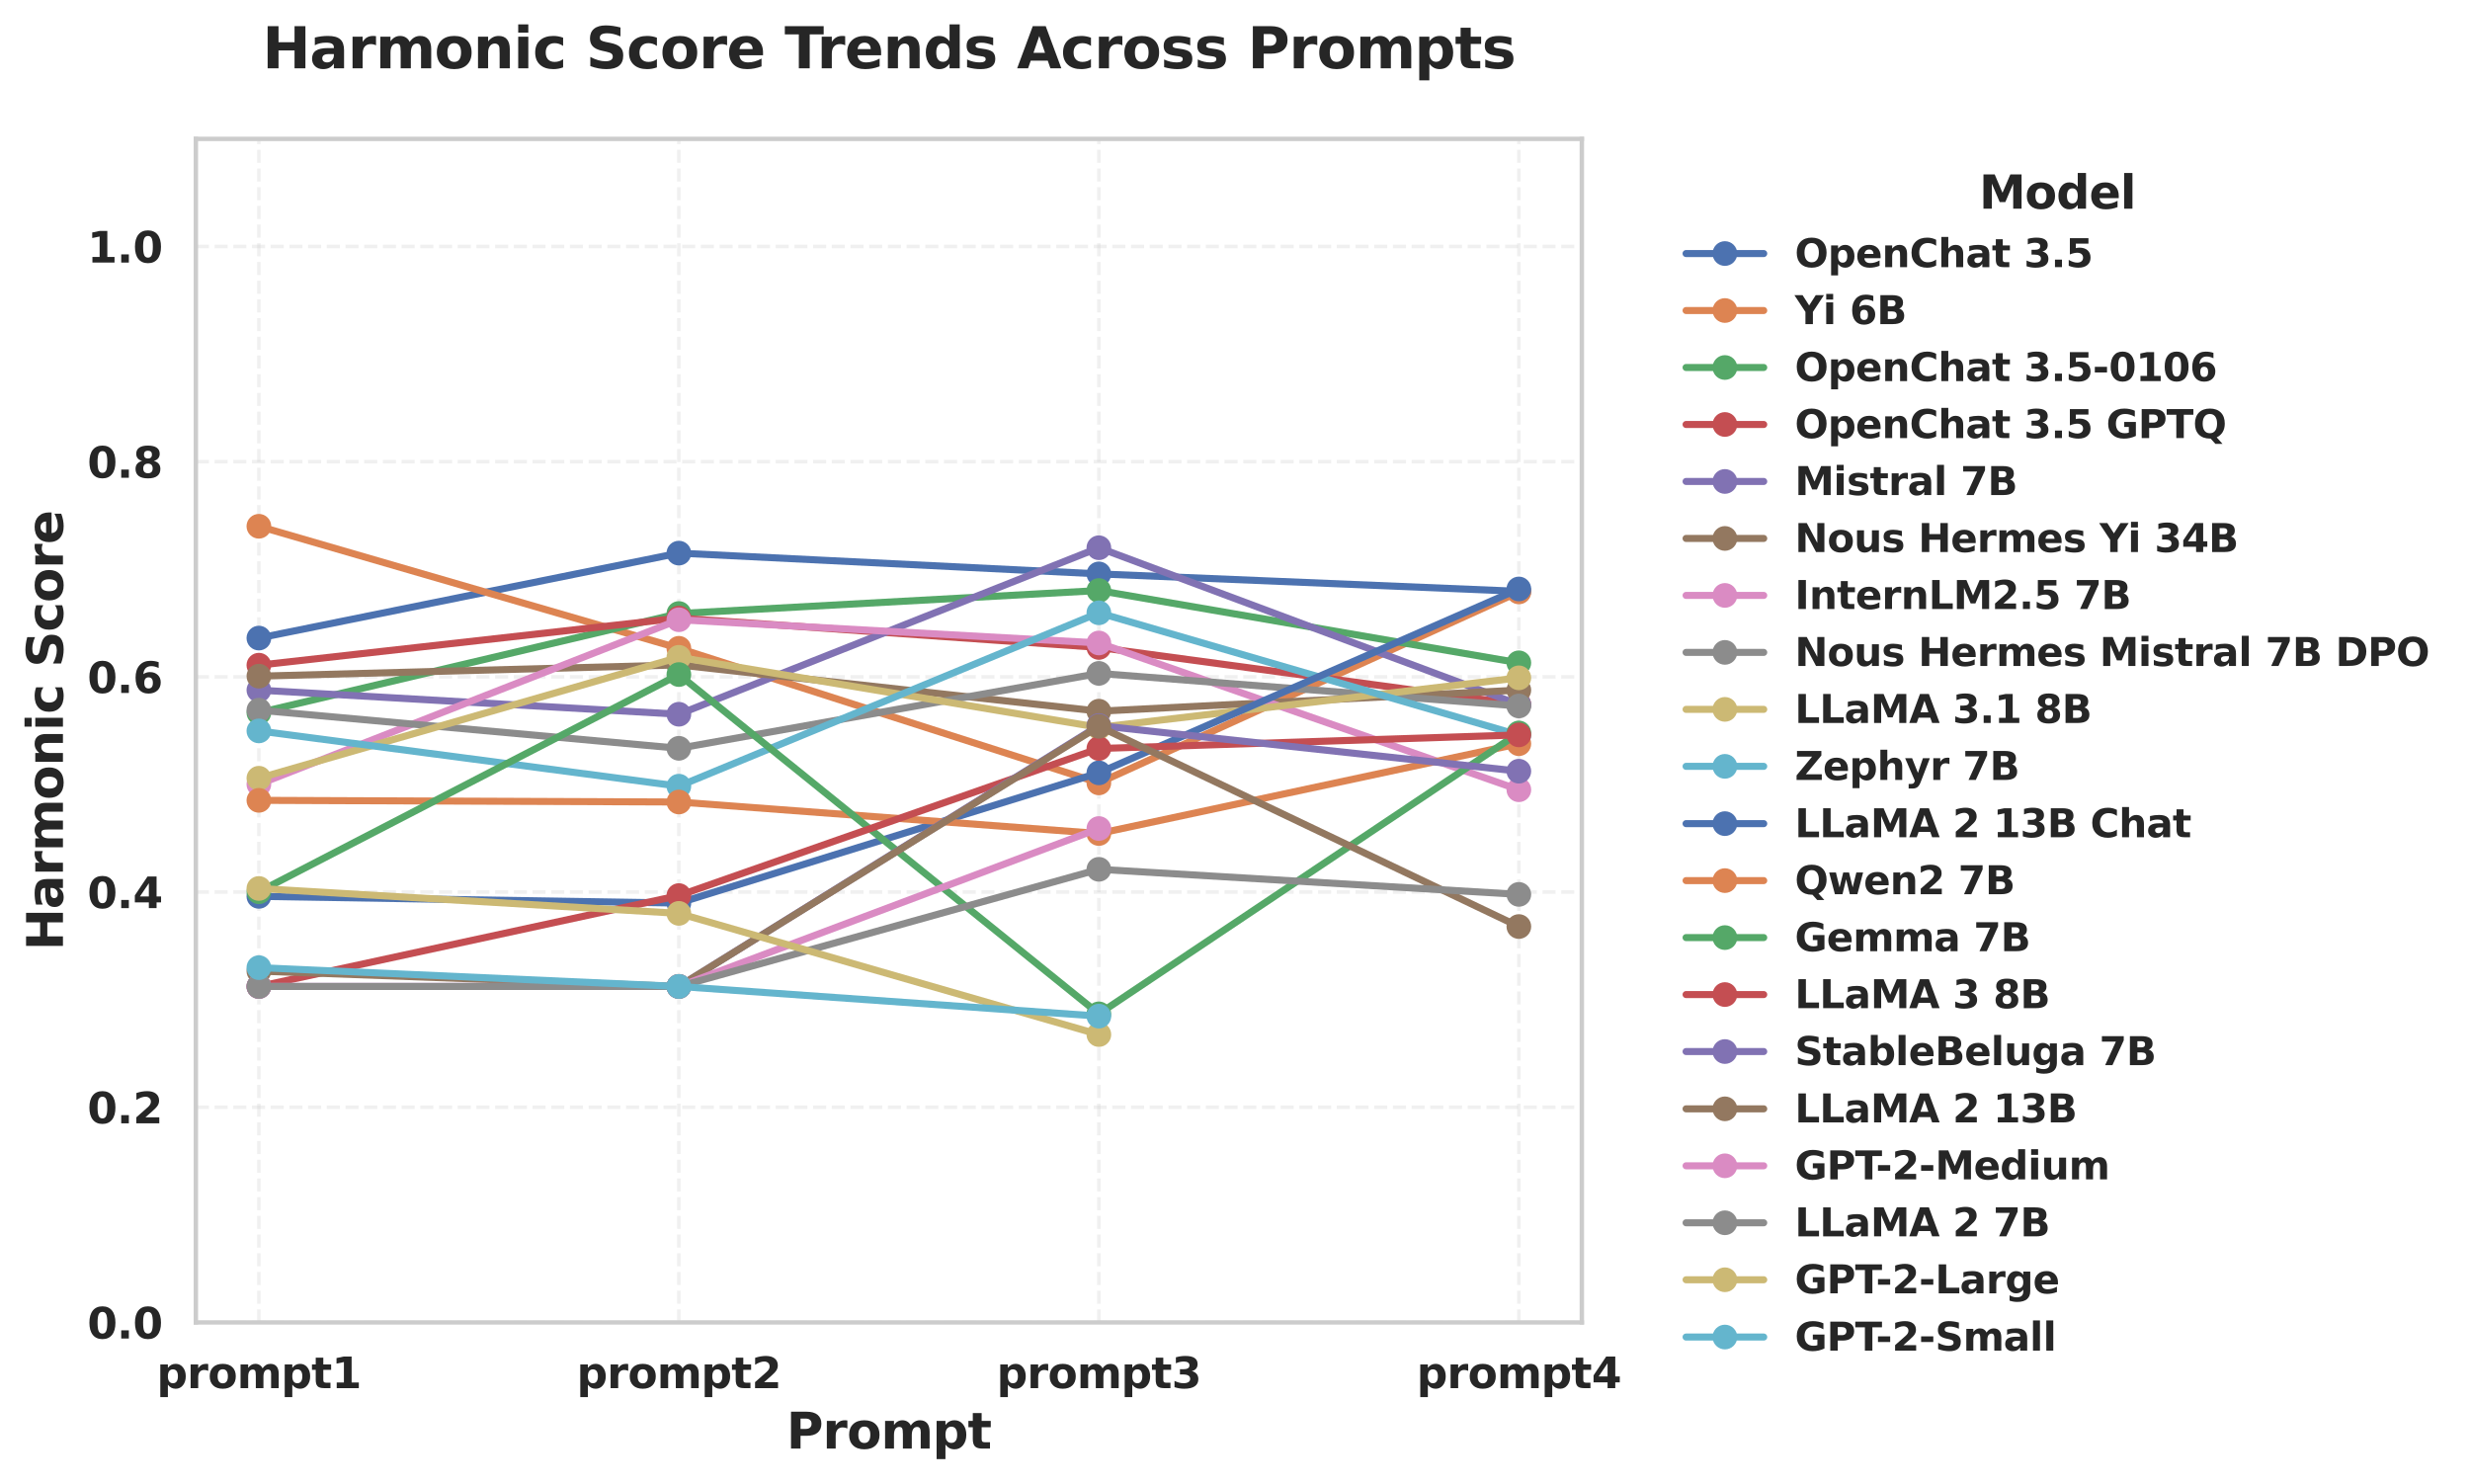 <?xml version="1.0" encoding="utf-8" standalone="no"?>
<!DOCTYPE svg PUBLIC "-//W3C//DTD SVG 1.1//EN"
  "http://www.w3.org/Graphics/SVG/1.1/DTD/svg11.dtd">
<svg xmlns:xlink="http://www.w3.org/1999/xlink" width="699.937pt" height="420.601pt" viewBox="0 0 699.937 420.601" xmlns="http://www.w3.org/2000/svg" version="1.1">
 <defs>
  <style type="text/css">*{stroke-linejoin: round; stroke-linecap: butt}</style>
 </defs>
 <g id="figure_1">
  <g id="patch_1">
   <path d="M 0 420.601 
L 699.937 420.601 
L 699.937 0 
L 0 0 
z
" style="fill: #ffffff"/>
  </g>
  <g id="axes_1">
   <g id="patch_2">
    <path d="M 55.506 374.738 
L 448.256 374.738 
L 448.256 39.358 
L 55.506 39.358 
z
" style="fill: #ffffff"/>
   </g>
   <g id="matplotlib.axis_1">
    <g id="xtick_1">
     <g id="line2d_1">
      <path d="M 73.359 374.738 
L 73.359 39.358 
" clip-path="url(#p6117a599d1)" style="fill: none; stroke-dasharray: 3.7,1.6; stroke-dashoffset: 0; stroke: #cccccc; stroke-opacity: 0.3"/>
     </g>
     <g id="text_1">
      <!-- prompt1 -->
      <g style="fill: #262626" transform="translate(44.394 393.356) scale(0.12 -0.12)">
       <defs>
        <path id="DejaVuSans-Bold-70" d="M 1656 506 
L 1656 -1331 
L 538 -1331 
L 538 3500 
L 1656 3500 
L 1656 2988 
Q 1888 3294 2169 3439 
Q 2450 3584 2816 3584 
Q 3463 3584 3878 3070 
Q 4294 2556 4294 1747 
Q 4294 938 3878 423 
Q 3463 -91 2816 -91 
Q 2450 -91 2169 54 
Q 1888 200 1656 506 
z
M 2400 2772 
Q 2041 2772 1848 2508 
Q 1656 2244 1656 1747 
Q 1656 1250 1848 986 
Q 2041 722 2400 722 
Q 2759 722 2948 984 
Q 3138 1247 3138 1747 
Q 3138 2247 2948 2509 
Q 2759 2772 2400 2772 
z
" transform="scale(0.016)"/>
        <path id="DejaVuSans-Bold-72" d="M 3138 2547 
Q 2991 2616 2845 2648 
Q 2700 2681 2553 2681 
Q 2122 2681 1889 2404 
Q 1656 2128 1656 1613 
L 1656 0 
L 538 0 
L 538 3500 
L 1656 3500 
L 1656 2925 
Q 1872 3269 2151 3426 
Q 2431 3584 2822 3584 
Q 2878 3584 2943 3579 
Q 3009 3575 3134 3559 
L 3138 2547 
z
" transform="scale(0.016)"/>
        <path id="DejaVuSans-Bold-6f" d="M 2203 2784 
Q 1831 2784 1636 2517 
Q 1441 2250 1441 1747 
Q 1441 1244 1636 976 
Q 1831 709 2203 709 
Q 2569 709 2762 976 
Q 2956 1244 2956 1747 
Q 2956 2250 2762 2517 
Q 2569 2784 2203 2784 
z
M 2203 3584 
Q 3106 3584 3614 3096 
Q 4122 2609 4122 1747 
Q 4122 884 3614 396 
Q 3106 -91 2203 -91 
Q 1297 -91 786 396 
Q 275 884 275 1747 
Q 275 2609 786 3096 
Q 1297 3584 2203 3584 
z
" transform="scale(0.016)"/>
        <path id="DejaVuSans-Bold-6d" d="M 3781 2919 
Q 3994 3244 4286 3414 
Q 4578 3584 4928 3584 
Q 5531 3584 5847 3212 
Q 6163 2841 6163 2131 
L 6163 0 
L 5038 0 
L 5038 1825 
Q 5041 1866 5042 1909 
Q 5044 1953 5044 2034 
Q 5044 2406 4934 2573 
Q 4825 2741 4581 2741 
Q 4263 2741 4089 2478 
Q 3916 2216 3909 1719 
L 3909 0 
L 2784 0 
L 2784 1825 
Q 2784 2406 2684 2573 
Q 2584 2741 2328 2741 
Q 2006 2741 1831 2477 
Q 1656 2213 1656 1722 
L 1656 0 
L 531 0 
L 531 3500 
L 1656 3500 
L 1656 2988 
Q 1863 3284 2130 3434 
Q 2397 3584 2719 3584 
Q 3081 3584 3359 3409 
Q 3638 3234 3781 2919 
z
" transform="scale(0.016)"/>
        <path id="DejaVuSans-Bold-74" d="M 1759 4494 
L 1759 3500 
L 2913 3500 
L 2913 2700 
L 1759 2700 
L 1759 1216 
Q 1759 972 1856 886 
Q 1953 800 2241 800 
L 2816 800 
L 2816 0 
L 1856 0 
Q 1194 0 917 276 
Q 641 553 641 1216 
L 641 2700 
L 84 2700 
L 84 3500 
L 641 3500 
L 641 4494 
L 1759 4494 
z
" transform="scale(0.016)"/>
        <path id="DejaVuSans-Bold-31" d="M 750 831 
L 1813 831 
L 1813 3847 
L 722 3622 
L 722 4441 
L 1806 4666 
L 2950 4666 
L 2950 831 
L 4013 831 
L 4013 0 
L 750 0 
L 750 831 
z
" transform="scale(0.016)"/>
       </defs>
       <use xlink:href="#DejaVuSans-Bold-70"/>
       <use xlink:href="#DejaVuSans-Bold-72" transform="translate(71.582 0)"/>
       <use xlink:href="#DejaVuSans-Bold-6f" transform="translate(120.898 0)"/>
       <use xlink:href="#DejaVuSans-Bold-6d" transform="translate(189.6 0)"/>
       <use xlink:href="#DejaVuSans-Bold-70" transform="translate(293.799 0)"/>
       <use xlink:href="#DejaVuSans-Bold-74" transform="translate(365.381 0)"/>
       <use xlink:href="#DejaVuSans-Bold-31" transform="translate(413.184 0)"/>
      </g>
     </g>
    </g>
    <g id="xtick_2">
     <g id="line2d_2">
      <path d="M 192.374 374.738 
L 192.374 39.358 
" clip-path="url(#p6117a599d1)" style="fill: none; stroke-dasharray: 3.7,1.6; stroke-dashoffset: 0; stroke: #cccccc; stroke-opacity: 0.3"/>
     </g>
     <g id="text_2">
      <!-- prompt2 -->
      <g style="fill: #262626" transform="translate(163.409 393.356) scale(0.12 -0.12)">
       <defs>
        <path id="DejaVuSans-Bold-32" d="M 1844 884 
L 3897 884 
L 3897 0 
L 506 0 
L 506 884 
L 2209 2388 
Q 2438 2594 2547 2791 
Q 2656 2988 2656 3200 
Q 2656 3528 2436 3728 
Q 2216 3928 1850 3928 
Q 1569 3928 1234 3808 
Q 900 3688 519 3450 
L 519 4475 
Q 925 4609 1322 4679 
Q 1719 4750 2100 4750 
Q 2938 4750 3402 4381 
Q 3866 4013 3866 3353 
Q 3866 2972 3669 2642 
Q 3472 2313 2841 1759 
L 1844 884 
z
" transform="scale(0.016)"/>
       </defs>
       <use xlink:href="#DejaVuSans-Bold-70"/>
       <use xlink:href="#DejaVuSans-Bold-72" transform="translate(71.582 0)"/>
       <use xlink:href="#DejaVuSans-Bold-6f" transform="translate(120.898 0)"/>
       <use xlink:href="#DejaVuSans-Bold-6d" transform="translate(189.6 0)"/>
       <use xlink:href="#DejaVuSans-Bold-70" transform="translate(293.799 0)"/>
       <use xlink:href="#DejaVuSans-Bold-74" transform="translate(365.381 0)"/>
       <use xlink:href="#DejaVuSans-Bold-32" transform="translate(413.184 0)"/>
      </g>
     </g>
    </g>
    <g id="xtick_3">
     <g id="line2d_3">
      <path d="M 311.389 374.738 
L 311.389 39.358 
" clip-path="url(#p6117a599d1)" style="fill: none; stroke-dasharray: 3.7,1.6; stroke-dashoffset: 0; stroke: #cccccc; stroke-opacity: 0.3"/>
     </g>
     <g id="text_3">
      <!-- prompt3 -->
      <g style="fill: #262626" transform="translate(282.424 393.356) scale(0.12 -0.12)">
       <defs>
        <path id="DejaVuSans-Bold-33" d="M 2981 2516 
Q 3453 2394 3698 2092 
Q 3944 1791 3944 1325 
Q 3944 631 3412 270 
Q 2881 -91 1863 -91 
Q 1503 -91 1142 -33 
Q 781 25 428 141 
L 428 1069 
Q 766 900 1098 814 
Q 1431 728 1753 728 
Q 2231 728 2486 893 
Q 2741 1059 2741 1369 
Q 2741 1688 2480 1852 
Q 2219 2016 1709 2016 
L 1228 2016 
L 1228 2791 
L 1734 2791 
Q 2188 2791 2409 2933 
Q 2631 3075 2631 3366 
Q 2631 3634 2415 3781 
Q 2200 3928 1806 3928 
Q 1516 3928 1219 3862 
Q 922 3797 628 3669 
L 628 4550 
Q 984 4650 1334 4700 
Q 1684 4750 2022 4750 
Q 2931 4750 3382 4451 
Q 3834 4153 3834 3553 
Q 3834 3144 3618 2883 
Q 3403 2622 2981 2516 
z
" transform="scale(0.016)"/>
       </defs>
       <use xlink:href="#DejaVuSans-Bold-70"/>
       <use xlink:href="#DejaVuSans-Bold-72" transform="translate(71.582 0)"/>
       <use xlink:href="#DejaVuSans-Bold-6f" transform="translate(120.898 0)"/>
       <use xlink:href="#DejaVuSans-Bold-6d" transform="translate(189.6 0)"/>
       <use xlink:href="#DejaVuSans-Bold-70" transform="translate(293.799 0)"/>
       <use xlink:href="#DejaVuSans-Bold-74" transform="translate(365.381 0)"/>
       <use xlink:href="#DejaVuSans-Bold-33" transform="translate(413.184 0)"/>
      </g>
     </g>
    </g>
    <g id="xtick_4">
     <g id="line2d_4">
      <path d="M 430.404 374.738 
L 430.404 39.358 
" clip-path="url(#p6117a599d1)" style="fill: none; stroke-dasharray: 3.7,1.6; stroke-dashoffset: 0; stroke: #cccccc; stroke-opacity: 0.3"/>
     </g>
     <g id="text_4">
      <!-- prompt4 -->
      <g style="fill: #262626" transform="translate(401.439 393.356) scale(0.12 -0.12)">
       <defs>
        <path id="DejaVuSans-Bold-34" d="M 2356 3675 
L 1038 1722 
L 2356 1722 
L 2356 3675 
z
M 2156 4666 
L 3494 4666 
L 3494 1722 
L 4159 1722 
L 4159 850 
L 3494 850 
L 3494 0 
L 2356 0 
L 2356 850 
L 288 850 
L 288 1881 
L 2156 4666 
z
" transform="scale(0.016)"/>
       </defs>
       <use xlink:href="#DejaVuSans-Bold-70"/>
       <use xlink:href="#DejaVuSans-Bold-72" transform="translate(71.582 0)"/>
       <use xlink:href="#DejaVuSans-Bold-6f" transform="translate(120.898 0)"/>
       <use xlink:href="#DejaVuSans-Bold-6d" transform="translate(189.6 0)"/>
       <use xlink:href="#DejaVuSans-Bold-70" transform="translate(293.799 0)"/>
       <use xlink:href="#DejaVuSans-Bold-74" transform="translate(365.381 0)"/>
       <use xlink:href="#DejaVuSans-Bold-34" transform="translate(413.184 0)"/>
      </g>
     </g>
    </g>
    <g id="text_5">
     <!-- Prompt -->
     <g style="fill: #262626" transform="translate(222.839 410.489) scale(0.14 -0.14)">
      <defs>
       <path id="DejaVuSans-Bold-50" d="M 588 4666 
L 2584 4666 
Q 3475 4666 3951 4270 
Q 4428 3875 4428 3144 
Q 4428 2409 3951 2014 
Q 3475 1619 2584 1619 
L 1791 1619 
L 1791 0 
L 588 0 
L 588 4666 
z
M 1791 3794 
L 1791 2491 
L 2456 2491 
Q 2806 2491 2997 2661 
Q 3188 2831 3188 3144 
Q 3188 3456 2997 3625 
Q 2806 3794 2456 3794 
L 1791 3794 
z
" transform="scale(0.016)"/>
      </defs>
      <use xlink:href="#DejaVuSans-Bold-50"/>
      <use xlink:href="#DejaVuSans-Bold-72" transform="translate(73.291 0)"/>
      <use xlink:href="#DejaVuSans-Bold-6f" transform="translate(122.607 0)"/>
      <use xlink:href="#DejaVuSans-Bold-6d" transform="translate(191.309 0)"/>
      <use xlink:href="#DejaVuSans-Bold-70" transform="translate(295.508 0)"/>
      <use xlink:href="#DejaVuSans-Bold-74" transform="translate(367.09 0)"/>
     </g>
    </g>
   </g>
   <g id="matplotlib.axis_2">
    <g id="ytick_1">
     <g id="line2d_5">
      <path d="M 55.506 374.738 
L 448.256 374.738 
" clip-path="url(#p6117a599d1)" style="fill: none; stroke-dasharray: 3.7,1.6; stroke-dashoffset: 0; stroke: #cccccc; stroke-opacity: 0.3"/>
     </g>
     <g id="text_6">
      <!-- 0.0 -->
      <g style="fill: #262626" transform="translate(24.749 379.297) scale(0.12 -0.12)">
       <defs>
        <path id="DejaVuSans-Bold-30" d="M 2944 2338 
Q 2944 3213 2780 3570 
Q 2616 3928 2228 3928 
Q 1841 3928 1675 3570 
Q 1509 3213 1509 2338 
Q 1509 1453 1675 1090 
Q 1841 728 2228 728 
Q 2613 728 2778 1090 
Q 2944 1453 2944 2338 
z
M 4147 2328 
Q 4147 1169 3647 539 
Q 3147 -91 2228 -91 
Q 1306 -91 806 539 
Q 306 1169 306 2328 
Q 306 3491 806 4120 
Q 1306 4750 2228 4750 
Q 3147 4750 3647 4120 
Q 4147 3491 4147 2328 
z
" transform="scale(0.016)"/>
        <path id="DejaVuSans-Bold-2e" d="M 653 1209 
L 1778 1209 
L 1778 0 
L 653 0 
L 653 1209 
z
" transform="scale(0.016)"/>
       </defs>
       <use xlink:href="#DejaVuSans-Bold-30"/>
       <use xlink:href="#DejaVuSans-Bold-2e" transform="translate(69.58 0)"/>
       <use xlink:href="#DejaVuSans-Bold-30" transform="translate(107.568 0)"/>
      </g>
     </g>
    </g>
    <g id="ytick_2">
     <g id="line2d_6">
      <path d="M 55.506 313.759 
L 448.256 313.759 
" clip-path="url(#p6117a599d1)" style="fill: none; stroke-dasharray: 3.7,1.6; stroke-dashoffset: 0; stroke: #cccccc; stroke-opacity: 0.3"/>
     </g>
     <g id="text_7">
      <!-- 0.2 -->
      <g style="fill: #262626" transform="translate(24.749 318.318) scale(0.12 -0.12)">
       <use xlink:href="#DejaVuSans-Bold-30"/>
       <use xlink:href="#DejaVuSans-Bold-2e" transform="translate(69.58 0)"/>
       <use xlink:href="#DejaVuSans-Bold-32" transform="translate(107.568 0)"/>
      </g>
     </g>
    </g>
    <g id="ytick_3">
     <g id="line2d_7">
      <path d="M 55.506 252.781 
L 448.256 252.781 
" clip-path="url(#p6117a599d1)" style="fill: none; stroke-dasharray: 3.7,1.6; stroke-dashoffset: 0; stroke: #cccccc; stroke-opacity: 0.3"/>
     </g>
     <g id="text_8">
      <!-- 0.4 -->
      <g style="fill: #262626" transform="translate(24.749 257.34) scale(0.12 -0.12)">
       <use xlink:href="#DejaVuSans-Bold-30"/>
       <use xlink:href="#DejaVuSans-Bold-2e" transform="translate(69.58 0)"/>
       <use xlink:href="#DejaVuSans-Bold-34" transform="translate(107.568 0)"/>
      </g>
     </g>
    </g>
    <g id="ytick_4">
     <g id="line2d_8">
      <path d="M 55.506 191.803 
L 448.256 191.803 
" clip-path="url(#p6117a599d1)" style="fill: none; stroke-dasharray: 3.7,1.6; stroke-dashoffset: 0; stroke: #cccccc; stroke-opacity: 0.3"/>
     </g>
     <g id="text_9">
      <!-- 0.6 -->
      <g style="fill: #262626" transform="translate(24.749 196.362) scale(0.12 -0.12)">
       <defs>
        <path id="DejaVuSans-Bold-36" d="M 2316 2303 
Q 2000 2303 1842 2098 
Q 1684 1894 1684 1484 
Q 1684 1075 1842 870 
Q 2000 666 2316 666 
Q 2634 666 2792 870 
Q 2950 1075 2950 1484 
Q 2950 1894 2792 2098 
Q 2634 2303 2316 2303 
z
M 3803 4544 
L 3803 3681 
Q 3506 3822 3243 3889 
Q 2981 3956 2731 3956 
Q 2194 3956 1894 3657 
Q 1594 3359 1544 2772 
Q 1750 2925 1990 3001 
Q 2231 3078 2516 3078 
Q 3231 3078 3670 2659 
Q 4109 2241 4109 1563 
Q 4109 813 3618 361 
Q 3128 -91 2303 -91 
Q 1394 -91 895 523 
Q 397 1138 397 2266 
Q 397 3422 980 4083 
Q 1563 4744 2578 4744 
Q 2900 4744 3203 4694 
Q 3506 4644 3803 4544 
z
" transform="scale(0.016)"/>
       </defs>
       <use xlink:href="#DejaVuSans-Bold-30"/>
       <use xlink:href="#DejaVuSans-Bold-2e" transform="translate(69.58 0)"/>
       <use xlink:href="#DejaVuSans-Bold-36" transform="translate(107.568 0)"/>
      </g>
     </g>
    </g>
    <g id="ytick_5">
     <g id="line2d_9">
      <path d="M 55.506 130.825 
L 448.256 130.825 
" clip-path="url(#p6117a599d1)" style="fill: none; stroke-dasharray: 3.7,1.6; stroke-dashoffset: 0; stroke: #cccccc; stroke-opacity: 0.3"/>
     </g>
     <g id="text_10">
      <!-- 0.8 -->
      <g style="fill: #262626" transform="translate(24.749 135.384) scale(0.12 -0.12)">
       <defs>
        <path id="DejaVuSans-Bold-38" d="M 2228 2088 
Q 1891 2088 1709 1903 
Q 1528 1719 1528 1375 
Q 1528 1031 1709 848 
Q 1891 666 2228 666 
Q 2563 666 2741 848 
Q 2919 1031 2919 1375 
Q 2919 1722 2741 1905 
Q 2563 2088 2228 2088 
z
M 1350 2484 
Q 925 2613 709 2878 
Q 494 3144 494 3541 
Q 494 4131 934 4440 
Q 1375 4750 2228 4750 
Q 3075 4750 3515 4442 
Q 3956 4134 3956 3541 
Q 3956 3144 3739 2878 
Q 3522 2613 3097 2484 
Q 3572 2353 3814 2058 
Q 4056 1763 4056 1313 
Q 4056 619 3595 264 
Q 3134 -91 2228 -91 
Q 1319 -91 855 264 
Q 391 619 391 1313 
Q 391 1763 633 2058 
Q 875 2353 1350 2484 
z
M 1631 3419 
Q 1631 3141 1786 2991 
Q 1941 2841 2228 2841 
Q 2509 2841 2662 2991 
Q 2816 3141 2816 3419 
Q 2816 3697 2662 3845 
Q 2509 3994 2228 3994 
Q 1941 3994 1786 3844 
Q 1631 3694 1631 3419 
z
" transform="scale(0.016)"/>
       </defs>
       <use xlink:href="#DejaVuSans-Bold-30"/>
       <use xlink:href="#DejaVuSans-Bold-2e" transform="translate(69.58 0)"/>
       <use xlink:href="#DejaVuSans-Bold-38" transform="translate(107.568 0)"/>
      </g>
     </g>
    </g>
    <g id="ytick_6">
     <g id="line2d_10">
      <path d="M 55.506 69.847 
L 448.256 69.847 
" clip-path="url(#p6117a599d1)" style="fill: none; stroke-dasharray: 3.7,1.6; stroke-dashoffset: 0; stroke: #cccccc; stroke-opacity: 0.3"/>
     </g>
     <g id="text_11">
      <!-- 1.0 -->
      <g style="fill: #262626" transform="translate(24.749 74.406) scale(0.12 -0.12)">
       <use xlink:href="#DejaVuSans-Bold-31"/>
       <use xlink:href="#DejaVuSans-Bold-2e" transform="translate(69.58 0)"/>
       <use xlink:href="#DejaVuSans-Bold-30" transform="translate(107.568 0)"/>
      </g>
     </g>
    </g>
    <g id="text_12">
     <!-- Harmonic Score -->
     <g style="fill: #262626" transform="translate(17.838 269.354) rotate(-90) scale(0.14 -0.14)">
      <defs>
       <path id="DejaVuSans-Bold-48" d="M 588 4666 
L 1791 4666 
L 1791 2888 
L 3566 2888 
L 3566 4666 
L 4769 4666 
L 4769 0 
L 3566 0 
L 3566 1978 
L 1791 1978 
L 1791 0 
L 588 0 
L 588 4666 
z
" transform="scale(0.016)"/>
       <path id="DejaVuSans-Bold-61" d="M 2106 1575 
Q 1756 1575 1579 1456 
Q 1403 1338 1403 1106 
Q 1403 894 1545 773 
Q 1688 653 1941 653 
Q 2256 653 2472 879 
Q 2688 1106 2688 1447 
L 2688 1575 
L 2106 1575 
z
M 3816 1997 
L 3816 0 
L 2688 0 
L 2688 519 
Q 2463 200 2181 54 
Q 1900 -91 1497 -91 
Q 953 -91 614 226 
Q 275 544 275 1050 
Q 275 1666 698 1953 
Q 1122 2241 2028 2241 
L 2688 2241 
L 2688 2328 
Q 2688 2594 2478 2717 
Q 2269 2841 1825 2841 
Q 1466 2841 1156 2769 
Q 847 2697 581 2553 
L 581 3406 
Q 941 3494 1303 3539 
Q 1666 3584 2028 3584 
Q 2975 3584 3395 3211 
Q 3816 2838 3816 1997 
z
" transform="scale(0.016)"/>
       <path id="DejaVuSans-Bold-6e" d="M 4056 2131 
L 4056 0 
L 2931 0 
L 2931 347 
L 2931 1631 
Q 2931 2084 2911 2256 
Q 2891 2428 2841 2509 
Q 2775 2619 2662 2680 
Q 2550 2741 2406 2741 
Q 2056 2741 1856 2470 
Q 1656 2200 1656 1722 
L 1656 0 
L 538 0 
L 538 3500 
L 1656 3500 
L 1656 2988 
Q 1909 3294 2193 3439 
Q 2478 3584 2822 3584 
Q 3428 3584 3742 3212 
Q 4056 2841 4056 2131 
z
" transform="scale(0.016)"/>
       <path id="DejaVuSans-Bold-69" d="M 538 3500 
L 1656 3500 
L 1656 0 
L 538 0 
L 538 3500 
z
M 538 4863 
L 1656 4863 
L 1656 3950 
L 538 3950 
L 538 4863 
z
" transform="scale(0.016)"/>
       <path id="DejaVuSans-Bold-63" d="M 3366 3391 
L 3366 2478 
Q 3138 2634 2908 2709 
Q 2678 2784 2431 2784 
Q 1963 2784 1702 2511 
Q 1441 2238 1441 1747 
Q 1441 1256 1702 982 
Q 1963 709 2431 709 
Q 2694 709 2930 787 
Q 3166 866 3366 1019 
L 3366 103 
Q 3103 6 2833 -42 
Q 2563 -91 2291 -91 
Q 1344 -91 809 395 
Q 275 881 275 1747 
Q 275 2613 809 3098 
Q 1344 3584 2291 3584 
Q 2566 3584 2833 3536 
Q 3100 3488 3366 3391 
z
" transform="scale(0.016)"/>
       <path id="DejaVuSans-Bold-20" transform="scale(0.016)"/>
       <path id="DejaVuSans-Bold-53" d="M 3834 4519 
L 3834 3531 
Q 3450 3703 3084 3790 
Q 2719 3878 2394 3878 
Q 1963 3878 1756 3759 
Q 1550 3641 1550 3391 
Q 1550 3203 1689 3098 
Q 1828 2994 2194 2919 
L 2706 2816 
Q 3484 2659 3812 2340 
Q 4141 2022 4141 1434 
Q 4141 663 3683 286 
Q 3225 -91 2284 -91 
Q 1841 -91 1394 -6 
Q 947 78 500 244 
L 500 1259 
Q 947 1022 1364 901 
Q 1781 781 2169 781 
Q 2563 781 2772 912 
Q 2981 1044 2981 1288 
Q 2981 1506 2839 1625 
Q 2697 1744 2272 1838 
L 1806 1941 
Q 1106 2091 782 2419 
Q 459 2747 459 3303 
Q 459 4000 909 4375 
Q 1359 4750 2203 4750 
Q 2588 4750 2994 4692 
Q 3400 4634 3834 4519 
z
" transform="scale(0.016)"/>
       <path id="DejaVuSans-Bold-65" d="M 4031 1759 
L 4031 1441 
L 1416 1441 
Q 1456 1047 1700 850 
Q 1944 653 2381 653 
Q 2734 653 3104 758 
Q 3475 863 3866 1075 
L 3866 213 
Q 3469 63 3072 -14 
Q 2675 -91 2278 -91 
Q 1328 -91 801 392 
Q 275 875 275 1747 
Q 275 2603 792 3093 
Q 1309 3584 2216 3584 
Q 3041 3584 3536 3087 
Q 4031 2591 4031 1759 
z
M 2881 2131 
Q 2881 2450 2695 2645 
Q 2509 2841 2209 2841 
Q 1884 2841 1681 2658 
Q 1478 2475 1428 2131 
L 2881 2131 
z
" transform="scale(0.016)"/>
      </defs>
      <use xlink:href="#DejaVuSans-Bold-48"/>
      <use xlink:href="#DejaVuSans-Bold-61" transform="translate(83.691 0)"/>
      <use xlink:href="#DejaVuSans-Bold-72" transform="translate(151.172 0)"/>
      <use xlink:href="#DejaVuSans-Bold-6d" transform="translate(200.488 0)"/>
      <use xlink:href="#DejaVuSans-Bold-6f" transform="translate(304.688 0)"/>
      <use xlink:href="#DejaVuSans-Bold-6e" transform="translate(373.389 0)"/>
      <use xlink:href="#DejaVuSans-Bold-69" transform="translate(444.58 0)"/>
      <use xlink:href="#DejaVuSans-Bold-63" transform="translate(478.857 0)"/>
      <use xlink:href="#DejaVuSans-Bold-20" transform="translate(538.135 0)"/>
      <use xlink:href="#DejaVuSans-Bold-53" transform="translate(572.949 0)"/>
      <use xlink:href="#DejaVuSans-Bold-63" transform="translate(644.971 0)"/>
      <use xlink:href="#DejaVuSans-Bold-6f" transform="translate(704.248 0)"/>
      <use xlink:href="#DejaVuSans-Bold-72" transform="translate(772.949 0)"/>
      <use xlink:href="#DejaVuSans-Bold-65" transform="translate(822.266 0)"/>
     </g>
    </g>
   </g>
   <g id="line2d_11">
    <path d="M 73.359 180.812 
L 192.374 156.737 
L 311.389 162.628 
L 430.404 167.566 
" clip-path="url(#p6117a599d1)" style="fill: none; stroke: #4c72b0; stroke-width: 2; stroke-linecap: round"/>
    <defs>
     <path id="m4dd77046b3" d="M 0 3 
C 0.796 3 1.559 2.684 2.121 2.121 
C 2.684 1.559 3 0.796 3 0 
C 3 -0.796 2.684 -1.559 2.121 -2.121 
C 1.559 -2.684 0.796 -3 0 -3 
C -0.796 -3 -1.559 -2.684 -2.121 -2.121 
C -2.684 -1.559 -3 -0.796 -3 0 
C -3 0.796 -2.684 1.559 -2.121 2.121 
C -1.559 2.684 -0.796 3 0 3 
z
" style="stroke: #4c72b0"/>
    </defs>
    <g clip-path="url(#p6117a599d1)">
     <use xlink:href="#m4dd77046b3" x="73.359" y="180.812" style="fill: #4c72b0; stroke: #4c72b0"/>
     <use xlink:href="#m4dd77046b3" x="192.374" y="156.737" style="fill: #4c72b0; stroke: #4c72b0"/>
     <use xlink:href="#m4dd77046b3" x="311.389" y="162.628" style="fill: #4c72b0; stroke: #4c72b0"/>
     <use xlink:href="#m4dd77046b3" x="430.404" y="167.566" style="fill: #4c72b0; stroke: #4c72b0"/>
    </g>
   </g>
   <g id="line2d_12">
    <path d="M 73.359 149.13 
L 192.374 183.711 
L 311.389 221.852 
L 430.404 167.729 
" clip-path="url(#p6117a599d1)" style="fill: none; stroke: #dd8452; stroke-width: 2; stroke-linecap: round"/>
    <defs>
     <path id="mdf05dad8a2" d="M 0 3 
C 0.796 3 1.559 2.684 2.121 2.121 
C 2.684 1.559 3 0.796 3 0 
C 3 -0.796 2.684 -1.559 2.121 -2.121 
C 1.559 -2.684 0.796 -3 0 -3 
C -0.796 -3 -1.559 -2.684 -2.121 -2.121 
C -2.684 -1.559 -3 -0.796 -3 0 
C -3 0.796 -2.684 1.559 -2.121 2.121 
C -1.559 2.684 -0.796 3 0 3 
z
" style="stroke: #dd8452"/>
    </defs>
    <g clip-path="url(#p6117a599d1)">
     <use xlink:href="#mdf05dad8a2" x="73.359" y="149.13" style="fill: #dd8452; stroke: #dd8452"/>
     <use xlink:href="#mdf05dad8a2" x="192.374" y="183.711" style="fill: #dd8452; stroke: #dd8452"/>
     <use xlink:href="#mdf05dad8a2" x="311.389" y="221.852" style="fill: #dd8452; stroke: #dd8452"/>
     <use xlink:href="#mdf05dad8a2" x="430.404" y="167.729" style="fill: #dd8452; stroke: #dd8452"/>
    </g>
   </g>
   <g id="line2d_13">
    <path d="M 73.359 201.964 
L 192.374 173.852 
L 311.389 167.337 
L 430.404 187.821 
" clip-path="url(#p6117a599d1)" style="fill: none; stroke: #55a868; stroke-width: 2; stroke-linecap: round"/>
    <defs>
     <path id="me7707de610" d="M 0 3 
C 0.796 3 1.559 2.684 2.121 2.121 
C 2.684 1.559 3 0.796 3 0 
C 3 -0.796 2.684 -1.559 2.121 -2.121 
C 1.559 -2.684 0.796 -3 0 -3 
C -0.796 -3 -1.559 -2.684 -2.121 -2.121 
C -2.684 -1.559 -3 -0.796 -3 0 
C -3 0.796 -2.684 1.559 -2.121 2.121 
C -1.559 2.684 -0.796 3 0 3 
z
" style="stroke: #55a868"/>
    </defs>
    <g clip-path="url(#p6117a599d1)">
     <use xlink:href="#me7707de610" x="73.359" y="201.964" style="fill: #55a868; stroke: #55a868"/>
     <use xlink:href="#me7707de610" x="192.374" y="173.852" style="fill: #55a868; stroke: #55a868"/>
     <use xlink:href="#me7707de610" x="311.389" y="167.337" style="fill: #55a868; stroke: #55a868"/>
     <use xlink:href="#me7707de610" x="430.404" y="187.821" style="fill: #55a868; stroke: #55a868"/>
    </g>
   </g>
   <g id="line2d_14">
    <path d="M 73.359 188.491 
L 192.374 175.142 
L 311.389 183.47 
L 430.404 199.594 
" clip-path="url(#p6117a599d1)" style="fill: none; stroke: #c44e52; stroke-width: 2; stroke-linecap: round"/>
    <defs>
     <path id="m11bb7317fd" d="M 0 3 
C 0.796 3 1.559 2.684 2.121 2.121 
C 2.684 1.559 3 0.796 3 0 
C 3 -0.796 2.684 -1.559 2.121 -2.121 
C 1.559 -2.684 0.796 -3 0 -3 
C -0.796 -3 -1.559 -2.684 -2.121 -2.121 
C -2.684 -1.559 -3 -0.796 -3 0 
C -3 0.796 -2.684 1.559 -2.121 2.121 
C -1.559 2.684 -0.796 3 0 3 
z
" style="stroke: #c44e52"/>
    </defs>
    <g clip-path="url(#p6117a599d1)">
     <use xlink:href="#m11bb7317fd" x="73.359" y="188.491" style="fill: #c44e52; stroke: #c44e52"/>
     <use xlink:href="#m11bb7317fd" x="192.374" y="175.142" style="fill: #c44e52; stroke: #c44e52"/>
     <use xlink:href="#m11bb7317fd" x="311.389" y="183.47" style="fill: #c44e52; stroke: #c44e52"/>
     <use xlink:href="#m11bb7317fd" x="430.404" y="199.594" style="fill: #c44e52; stroke: #c44e52"/>
    </g>
   </g>
   <g id="line2d_15">
    <path d="M 73.359 195.56 
L 192.374 202.398 
L 311.389 155.214 
L 430.404 199.661 
" clip-path="url(#p6117a599d1)" style="fill: none; stroke: #8172b3; stroke-width: 2; stroke-linecap: round"/>
    <defs>
     <path id="m9ba7d44726" d="M 0 3 
C 0.796 3 1.559 2.684 2.121 2.121 
C 2.684 1.559 3 0.796 3 0 
C 3 -0.796 2.684 -1.559 2.121 -2.121 
C 1.559 -2.684 0.796 -3 0 -3 
C -0.796 -3 -1.559 -2.684 -2.121 -2.121 
C -2.684 -1.559 -3 -0.796 -3 0 
C -3 0.796 -2.684 1.559 -2.121 2.121 
C -1.559 2.684 -0.796 3 0 3 
z
" style="stroke: #8172b3"/>
    </defs>
    <g clip-path="url(#p6117a599d1)">
     <use xlink:href="#m9ba7d44726" x="73.359" y="195.56" style="fill: #8172b3; stroke: #8172b3"/>
     <use xlink:href="#m9ba7d44726" x="192.374" y="202.398" style="fill: #8172b3; stroke: #8172b3"/>
     <use xlink:href="#m9ba7d44726" x="311.389" y="155.214" style="fill: #8172b3; stroke: #8172b3"/>
     <use xlink:href="#m9ba7d44726" x="430.404" y="199.661" style="fill: #8172b3; stroke: #8172b3"/>
    </g>
   </g>
   <g id="line2d_16">
    <path d="M 73.359 191.606 
L 192.374 188.418 
L 311.389 201.529 
L 430.404 195.556 
" clip-path="url(#p6117a599d1)" style="fill: none; stroke: #937860; stroke-width: 2; stroke-linecap: round"/>
    <defs>
     <path id="m9bcaf52026" d="M 0 3 
C 0.796 3 1.559 2.684 2.121 2.121 
C 2.684 1.559 3 0.796 3 0 
C 3 -0.796 2.684 -1.559 2.121 -2.121 
C 1.559 -2.684 0.796 -3 0 -3 
C -0.796 -3 -1.559 -2.684 -2.121 -2.121 
C -2.684 -1.559 -3 -0.796 -3 0 
C -3 0.796 -2.684 1.559 -2.121 2.121 
C -1.559 2.684 -0.796 3 0 3 
z
" style="stroke: #937860"/>
    </defs>
    <g clip-path="url(#p6117a599d1)">
     <use xlink:href="#m9bcaf52026" x="73.359" y="191.606" style="fill: #937860; stroke: #937860"/>
     <use xlink:href="#m9bcaf52026" x="192.374" y="188.418" style="fill: #937860; stroke: #937860"/>
     <use xlink:href="#m9bcaf52026" x="311.389" y="201.529" style="fill: #937860; stroke: #937860"/>
     <use xlink:href="#m9bcaf52026" x="430.404" y="195.556" style="fill: #937860; stroke: #937860"/>
    </g>
   </g>
   <g id="line2d_17">
    <path d="M 73.359 222.242 
L 192.374 175.616 
L 311.389 182.197 
L 430.404 223.793 
" clip-path="url(#p6117a599d1)" style="fill: none; stroke: #da8bc3; stroke-width: 2; stroke-linecap: round"/>
    <defs>
     <path id="m2ef9fd6c67" d="M 0 3 
C 0.796 3 1.559 2.684 2.121 2.121 
C 2.684 1.559 3 0.796 3 0 
C 3 -0.796 2.684 -1.559 2.121 -2.121 
C 1.559 -2.684 0.796 -3 0 -3 
C -0.796 -3 -1.559 -2.684 -2.121 -2.121 
C -2.684 -1.559 -3 -0.796 -3 0 
C -3 0.796 -2.684 1.559 -2.121 2.121 
C -1.559 2.684 -0.796 3 0 3 
z
" style="stroke: #da8bc3"/>
    </defs>
    <g clip-path="url(#p6117a599d1)">
     <use xlink:href="#m2ef9fd6c67" x="73.359" y="222.242" style="fill: #da8bc3; stroke: #da8bc3"/>
     <use xlink:href="#m2ef9fd6c67" x="192.374" y="175.616" style="fill: #da8bc3; stroke: #da8bc3"/>
     <use xlink:href="#m2ef9fd6c67" x="311.389" y="182.197" style="fill: #da8bc3; stroke: #da8bc3"/>
     <use xlink:href="#m2ef9fd6c67" x="430.404" y="223.793" style="fill: #da8bc3; stroke: #da8bc3"/>
    </g>
   </g>
   <g id="line2d_18">
    <path d="M 73.359 201.239 
L 192.374 212.047 
L 311.389 190.82 
L 430.404 200.058 
" clip-path="url(#p6117a599d1)" style="fill: none; stroke: #8c8c8c; stroke-width: 2; stroke-linecap: round"/>
    <defs>
     <path id="ma7ee703aa8" d="M 0 3 
C 0.796 3 1.559 2.684 2.121 2.121 
C 2.684 1.559 3 0.796 3 0 
C 3 -0.796 2.684 -1.559 2.121 -2.121 
C 1.559 -2.684 0.796 -3 0 -3 
C -0.796 -3 -1.559 -2.684 -2.121 -2.121 
C -2.684 -1.559 -3 -0.796 -3 0 
C -3 0.796 -2.684 1.559 -2.121 2.121 
C -1.559 2.684 -0.796 3 0 3 
z
" style="stroke: #8c8c8c"/>
    </defs>
    <g clip-path="url(#p6117a599d1)">
     <use xlink:href="#ma7ee703aa8" x="73.359" y="201.239" style="fill: #8c8c8c; stroke: #8c8c8c"/>
     <use xlink:href="#ma7ee703aa8" x="192.374" y="212.047" style="fill: #8c8c8c; stroke: #8c8c8c"/>
     <use xlink:href="#ma7ee703aa8" x="311.389" y="190.82" style="fill: #8c8c8c; stroke: #8c8c8c"/>
     <use xlink:href="#ma7ee703aa8" x="430.404" y="200.058" style="fill: #8c8c8c; stroke: #8c8c8c"/>
    </g>
   </g>
   <g id="line2d_19">
    <path d="M 73.359 220.527 
L 192.374 186.261 
L 311.389 206.117 
L 430.404 192.079 
" clip-path="url(#p6117a599d1)" style="fill: none; stroke: #ccb974; stroke-width: 2; stroke-linecap: round"/>
    <defs>
     <path id="m60ed4a4789" d="M 0 3 
C 0.796 3 1.559 2.684 2.121 2.121 
C 2.684 1.559 3 0.796 3 0 
C 3 -0.796 2.684 -1.559 2.121 -2.121 
C 1.559 -2.684 0.796 -3 0 -3 
C -0.796 -3 -1.559 -2.684 -2.121 -2.121 
C -2.684 -1.559 -3 -0.796 -3 0 
C -3 0.796 -2.684 1.559 -2.121 2.121 
C -1.559 2.684 -0.796 3 0 3 
z
" style="stroke: #ccb974"/>
    </defs>
    <g clip-path="url(#p6117a599d1)">
     <use xlink:href="#m60ed4a4789" x="73.359" y="220.527" style="fill: #ccb974; stroke: #ccb974"/>
     <use xlink:href="#m60ed4a4789" x="192.374" y="186.261" style="fill: #ccb974; stroke: #ccb974"/>
     <use xlink:href="#m60ed4a4789" x="311.389" y="206.117" style="fill: #ccb974; stroke: #ccb974"/>
     <use xlink:href="#m60ed4a4789" x="430.404" y="192.079" style="fill: #ccb974; stroke: #ccb974"/>
    </g>
   </g>
   <g id="line2d_20">
    <path d="M 73.359 207.117 
L 192.374 222.782 
L 311.389 173.648 
L 430.404 208.291 
" clip-path="url(#p6117a599d1)" style="fill: none; stroke: #64b5cd; stroke-width: 2; stroke-linecap: round"/>
    <defs>
     <path id="mae62f637d4" d="M 0 3 
C 0.796 3 1.559 2.684 2.121 2.121 
C 2.684 1.559 3 0.796 3 0 
C 3 -0.796 2.684 -1.559 2.121 -2.121 
C 1.559 -2.684 0.796 -3 0 -3 
C -0.796 -3 -1.559 -2.684 -2.121 -2.121 
C -2.684 -1.559 -3 -0.796 -3 0 
C -3 0.796 -2.684 1.559 -2.121 2.121 
C -1.559 2.684 -0.796 3 0 3 
z
" style="stroke: #64b5cd"/>
    </defs>
    <g clip-path="url(#p6117a599d1)">
     <use xlink:href="#mae62f637d4" x="73.359" y="207.117" style="fill: #64b5cd; stroke: #64b5cd"/>
     <use xlink:href="#mae62f637d4" x="192.374" y="222.782" style="fill: #64b5cd; stroke: #64b5cd"/>
     <use xlink:href="#mae62f637d4" x="311.389" y="173.648" style="fill: #64b5cd; stroke: #64b5cd"/>
     <use xlink:href="#mae62f637d4" x="430.404" y="208.291" style="fill: #64b5cd; stroke: #64b5cd"/>
    </g>
   </g>
   <g id="line2d_21">
    <path d="M 73.359 254.005 
L 192.374 255.904 
L 311.389 219.003 
L 430.404 166.896 
" clip-path="url(#p6117a599d1)" style="fill: none; stroke: #4c72b0; stroke-width: 2; stroke-linecap: round"/>
    <g clip-path="url(#p6117a599d1)">
     <use xlink:href="#m4dd77046b3" x="73.359" y="254.005" style="fill: #4c72b0; stroke: #4c72b0"/>
     <use xlink:href="#m4dd77046b3" x="192.374" y="255.904" style="fill: #4c72b0; stroke: #4c72b0"/>
     <use xlink:href="#m4dd77046b3" x="311.389" y="219.003" style="fill: #4c72b0; stroke: #4c72b0"/>
     <use xlink:href="#m4dd77046b3" x="430.404" y="166.896" style="fill: #4c72b0; stroke: #4c72b0"/>
    </g>
   </g>
   <g id="line2d_22">
    <path d="M 73.359 226.794 
L 192.374 227.264 
L 311.389 236.195 
L 430.404 210.748 
" clip-path="url(#p6117a599d1)" style="fill: none; stroke: #dd8452; stroke-width: 2; stroke-linecap: round"/>
    <g clip-path="url(#p6117a599d1)">
     <use xlink:href="#mdf05dad8a2" x="73.359" y="226.794" style="fill: #dd8452; stroke: #dd8452"/>
     <use xlink:href="#mdf05dad8a2" x="192.374" y="227.264" style="fill: #dd8452; stroke: #dd8452"/>
     <use xlink:href="#mdf05dad8a2" x="311.389" y="236.195" style="fill: #dd8452; stroke: #dd8452"/>
     <use xlink:href="#mdf05dad8a2" x="430.404" y="210.748" style="fill: #dd8452; stroke: #dd8452"/>
    </g>
   </g>
   <g id="line2d_23">
    <path d="M 73.359 252.702 
L 192.374 191.149 
L 311.389 287.296 
L 430.404 207.701 
" clip-path="url(#p6117a599d1)" style="fill: none; stroke: #55a868; stroke-width: 2; stroke-linecap: round"/>
    <g clip-path="url(#p6117a599d1)">
     <use xlink:href="#me7707de610" x="73.359" y="252.702" style="fill: #55a868; stroke: #55a868"/>
     <use xlink:href="#me7707de610" x="192.374" y="191.149" style="fill: #55a868; stroke: #55a868"/>
     <use xlink:href="#me7707de610" x="311.389" y="287.296" style="fill: #55a868; stroke: #55a868"/>
     <use xlink:href="#me7707de610" x="430.404" y="207.701" style="fill: #55a868; stroke: #55a868"/>
    </g>
   </g>
   <g id="line2d_24">
    <path d="M 73.359 279.534 
L 192.374 253.779 
L 311.389 212.105 
L 430.404 208.248 
" clip-path="url(#p6117a599d1)" style="fill: none; stroke: #c44e52; stroke-width: 2; stroke-linecap: round"/>
    <g clip-path="url(#p6117a599d1)">
     <use xlink:href="#m11bb7317fd" x="73.359" y="279.534" style="fill: #c44e52; stroke: #c44e52"/>
     <use xlink:href="#m11bb7317fd" x="192.374" y="253.779" style="fill: #c44e52; stroke: #c44e52"/>
     <use xlink:href="#m11bb7317fd" x="311.389" y="212.105" style="fill: #c44e52; stroke: #c44e52"/>
     <use xlink:href="#m11bb7317fd" x="430.404" y="208.248" style="fill: #c44e52; stroke: #c44e52"/>
    </g>
   </g>
   <g id="line2d_25">
    <path d="M 73.359 279.534 
L 192.374 279.534 
L 311.389 205.605 
L 430.404 218.534 
" clip-path="url(#p6117a599d1)" style="fill: none; stroke: #8172b3; stroke-width: 2; stroke-linecap: round"/>
    <g clip-path="url(#p6117a599d1)">
     <use xlink:href="#m9ba7d44726" x="73.359" y="279.534" style="fill: #8172b3; stroke: #8172b3"/>
     <use xlink:href="#m9ba7d44726" x="192.374" y="279.534" style="fill: #8172b3; stroke: #8172b3"/>
     <use xlink:href="#m9ba7d44726" x="311.389" y="205.605" style="fill: #8172b3; stroke: #8172b3"/>
     <use xlink:href="#m9ba7d44726" x="430.404" y="218.534" style="fill: #8172b3; stroke: #8172b3"/>
    </g>
   </g>
   <g id="line2d_26">
    <path d="M 73.359 275.183 
L 192.374 279.534 
L 311.389 205.816 
L 430.404 262.554 
" clip-path="url(#p6117a599d1)" style="fill: none; stroke: #937860; stroke-width: 2; stroke-linecap: round"/>
    <g clip-path="url(#p6117a599d1)">
     <use xlink:href="#m9bcaf52026" x="73.359" y="275.183" style="fill: #937860; stroke: #937860"/>
     <use xlink:href="#m9bcaf52026" x="192.374" y="279.534" style="fill: #937860; stroke: #937860"/>
     <use xlink:href="#m9bcaf52026" x="311.389" y="205.816" style="fill: #937860; stroke: #937860"/>
     <use xlink:href="#m9bcaf52026" x="430.404" y="262.554" style="fill: #937860; stroke: #937860"/>
    </g>
   </g>
   <g id="line2d_27">
    <path d="M 73.359 279.534 
L 192.374 279.534 
L 311.389 234.78 
" clip-path="url(#p6117a599d1)" style="fill: none; stroke: #da8bc3; stroke-width: 2; stroke-linecap: round"/>
    <g clip-path="url(#p6117a599d1)">
     <use xlink:href="#m2ef9fd6c67" x="73.359" y="279.534" style="fill: #da8bc3; stroke: #da8bc3"/>
     <use xlink:href="#m2ef9fd6c67" x="192.374" y="279.534" style="fill: #da8bc3; stroke: #da8bc3"/>
     <use xlink:href="#m2ef9fd6c67" x="311.389" y="234.78" style="fill: #da8bc3; stroke: #da8bc3"/>
    </g>
   </g>
   <g id="line2d_28">
    <path d="M 73.359 279.534 
L 192.374 279.534 
L 311.389 246.336 
L 430.404 253.443 
" clip-path="url(#p6117a599d1)" style="fill: none; stroke: #8c8c8c; stroke-width: 2; stroke-linecap: round"/>
    <g clip-path="url(#p6117a599d1)">
     <use xlink:href="#ma7ee703aa8" x="73.359" y="279.534" style="fill: #8c8c8c; stroke: #8c8c8c"/>
     <use xlink:href="#ma7ee703aa8" x="192.374" y="279.534" style="fill: #8c8c8c; stroke: #8c8c8c"/>
     <use xlink:href="#ma7ee703aa8" x="311.389" y="246.336" style="fill: #8c8c8c; stroke: #8c8c8c"/>
     <use xlink:href="#ma7ee703aa8" x="430.404" y="253.443" style="fill: #8c8c8c; stroke: #8c8c8c"/>
    </g>
   </g>
   <g id="line2d_29">
    <path d="M 73.359 251.764 
L 192.374 258.825 
L 311.389 293.162 
" clip-path="url(#p6117a599d1)" style="fill: none; stroke: #ccb974; stroke-width: 2; stroke-linecap: round"/>
    <g clip-path="url(#p6117a599d1)">
     <use xlink:href="#m60ed4a4789" x="73.359" y="251.764" style="fill: #ccb974; stroke: #ccb974"/>
     <use xlink:href="#m60ed4a4789" x="192.374" y="258.825" style="fill: #ccb974; stroke: #ccb974"/>
     <use xlink:href="#m60ed4a4789" x="311.389" y="293.162" style="fill: #ccb974; stroke: #ccb974"/>
    </g>
   </g>
   <g id="line2d_30">
    <path d="M 73.359 274.198 
L 192.374 279.534 
L 311.389 287.94 
" clip-path="url(#p6117a599d1)" style="fill: none; stroke: #64b5cd; stroke-width: 2; stroke-linecap: round"/>
    <g clip-path="url(#p6117a599d1)">
     <use xlink:href="#mae62f637d4" x="73.359" y="274.198" style="fill: #64b5cd; stroke: #64b5cd"/>
     <use xlink:href="#mae62f637d4" x="192.374" y="279.534" style="fill: #64b5cd; stroke: #64b5cd"/>
     <use xlink:href="#mae62f637d4" x="311.389" y="287.94" style="fill: #64b5cd; stroke: #64b5cd"/>
    </g>
   </g>
   <g id="patch_3">
    <path d="M 55.506 374.738 
L 55.506 39.358 
" style="fill: none; stroke: #cccccc; stroke-width: 1.25; stroke-linejoin: miter; stroke-linecap: square"/>
   </g>
   <g id="patch_4">
    <path d="M 448.256 374.738 
L 448.256 39.358 
" style="fill: none; stroke: #cccccc; stroke-width: 1.25; stroke-linejoin: miter; stroke-linecap: square"/>
   </g>
   <g id="patch_5">
    <path d="M 55.506 374.738 
L 448.256 374.738 
" style="fill: none; stroke: #cccccc; stroke-width: 1.25; stroke-linejoin: miter; stroke-linecap: square"/>
   </g>
   <g id="patch_6">
    <path d="M 55.506 39.358 
L 448.256 39.358 
" style="fill: none; stroke: #cccccc; stroke-width: 1.25; stroke-linejoin: miter; stroke-linecap: square"/>
   </g>
   <g id="text_13">
    <!-- Harmonic Score Trends Across Prompts -->
    <g style="fill: #262626" transform="translate(74.338 19.358) scale(0.16 -0.16)">
     <defs>
      <path id="DejaVuSans-Bold-54" d="M 31 4666 
L 4331 4666 
L 4331 3756 
L 2784 3756 
L 2784 0 
L 1581 0 
L 1581 3756 
L 31 3756 
L 31 4666 
z
" transform="scale(0.016)"/>
      <path id="DejaVuSans-Bold-64" d="M 2919 2988 
L 2919 4863 
L 4044 4863 
L 4044 0 
L 2919 0 
L 2919 506 
Q 2688 197 2409 53 
Q 2131 -91 1766 -91 
Q 1119 -91 703 423 
Q 288 938 288 1747 
Q 288 2556 703 3070 
Q 1119 3584 1766 3584 
Q 2128 3584 2408 3439 
Q 2688 3294 2919 2988 
z
M 2181 722 
Q 2541 722 2730 984 
Q 2919 1247 2919 1747 
Q 2919 2247 2730 2509 
Q 2541 2772 2181 2772 
Q 1825 2772 1636 2509 
Q 1447 2247 1447 1747 
Q 1447 1247 1636 984 
Q 1825 722 2181 722 
z
" transform="scale(0.016)"/>
      <path id="DejaVuSans-Bold-73" d="M 3272 3391 
L 3272 2541 
Q 2913 2691 2578 2766 
Q 2244 2841 1947 2841 
Q 1628 2841 1473 2761 
Q 1319 2681 1319 2516 
Q 1319 2381 1436 2309 
Q 1553 2238 1856 2203 
L 2053 2175 
Q 2913 2066 3209 1816 
Q 3506 1566 3506 1031 
Q 3506 472 3093 190 
Q 2681 -91 1863 -91 
Q 1516 -91 1145 -36 
Q 775 19 384 128 
L 384 978 
Q 719 816 1070 734 
Q 1422 653 1784 653 
Q 2113 653 2278 743 
Q 2444 834 2444 1013 
Q 2444 1163 2330 1236 
Q 2216 1309 1875 1350 
L 1678 1375 
Q 931 1469 631 1722 
Q 331 1975 331 2491 
Q 331 3047 712 3315 
Q 1094 3584 1881 3584 
Q 2191 3584 2531 3537 
Q 2872 3491 3272 3391 
z
" transform="scale(0.016)"/>
      <path id="DejaVuSans-Bold-41" d="M 3419 850 
L 1538 850 
L 1241 0 
L 31 0 
L 1759 4666 
L 3194 4666 
L 4922 0 
L 3713 0 
L 3419 850 
z
M 1838 1716 
L 3116 1716 
L 2478 3572 
L 1838 1716 
z
" transform="scale(0.016)"/>
     </defs>
     <use xlink:href="#DejaVuSans-Bold-48"/>
     <use xlink:href="#DejaVuSans-Bold-61" transform="translate(83.691 0)"/>
     <use xlink:href="#DejaVuSans-Bold-72" transform="translate(151.172 0)"/>
     <use xlink:href="#DejaVuSans-Bold-6d" transform="translate(200.488 0)"/>
     <use xlink:href="#DejaVuSans-Bold-6f" transform="translate(304.688 0)"/>
     <use xlink:href="#DejaVuSans-Bold-6e" transform="translate(373.389 0)"/>
     <use xlink:href="#DejaVuSans-Bold-69" transform="translate(444.58 0)"/>
     <use xlink:href="#DejaVuSans-Bold-63" transform="translate(478.857 0)"/>
     <use xlink:href="#DejaVuSans-Bold-20" transform="translate(538.135 0)"/>
     <use xlink:href="#DejaVuSans-Bold-53" transform="translate(572.949 0)"/>
     <use xlink:href="#DejaVuSans-Bold-63" transform="translate(644.971 0)"/>
     <use xlink:href="#DejaVuSans-Bold-6f" transform="translate(704.248 0)"/>
     <use xlink:href="#DejaVuSans-Bold-72" transform="translate(772.949 0)"/>
     <use xlink:href="#DejaVuSans-Bold-65" transform="translate(822.266 0)"/>
     <use xlink:href="#DejaVuSans-Bold-20" transform="translate(890.088 0)"/>
     <use xlink:href="#DejaVuSans-Bold-54" transform="translate(924.902 0)"/>
     <use xlink:href="#DejaVuSans-Bold-72" transform="translate(982.115 0)"/>
     <use xlink:href="#DejaVuSans-Bold-65" transform="translate(1031.432 0)"/>
     <use xlink:href="#DejaVuSans-Bold-6e" transform="translate(1099.254 0)"/>
     <use xlink:href="#DejaVuSans-Bold-64" transform="translate(1170.445 0)"/>
     <use xlink:href="#DejaVuSans-Bold-73" transform="translate(1242.027 0)"/>
     <use xlink:href="#DejaVuSans-Bold-20" transform="translate(1301.549 0)"/>
     <use xlink:href="#DejaVuSans-Bold-41" transform="translate(1336.363 0)"/>
     <use xlink:href="#DejaVuSans-Bold-63" transform="translate(1413.756 0)"/>
     <use xlink:href="#DejaVuSans-Bold-72" transform="translate(1473.033 0)"/>
     <use xlink:href="#DejaVuSans-Bold-6f" transform="translate(1522.35 0)"/>
     <use xlink:href="#DejaVuSans-Bold-73" transform="translate(1591.051 0)"/>
     <use xlink:href="#DejaVuSans-Bold-73" transform="translate(1650.572 0)"/>
     <use xlink:href="#DejaVuSans-Bold-20" transform="translate(1710.094 0)"/>
     <use xlink:href="#DejaVuSans-Bold-50" transform="translate(1744.908 0)"/>
     <use xlink:href="#DejaVuSans-Bold-72" transform="translate(1818.199 0)"/>
     <use xlink:href="#DejaVuSans-Bold-6f" transform="translate(1867.516 0)"/>
     <use xlink:href="#DejaVuSans-Bold-6d" transform="translate(1936.217 0)"/>
     <use xlink:href="#DejaVuSans-Bold-70" transform="translate(2040.416 0)"/>
     <use xlink:href="#DejaVuSans-Bold-74" transform="translate(2111.998 0)"/>
     <use xlink:href="#DejaVuSans-Bold-73" transform="translate(2159.801 0)"/>
    </g>
   </g>
   <g id="legend_1">
    <g id="text_14">
     <!-- Model -->
     <g style="fill: #262626" transform="translate(560.842 59.135) scale(0.13 -0.13)">
      <defs>
       <path id="DejaVuSans-Bold-4d" d="M 588 4666 
L 2119 4666 
L 3181 2169 
L 4250 4666 
L 5778 4666 
L 5778 0 
L 4641 0 
L 4641 3413 
L 3566 897 
L 2803 897 
L 1728 3413 
L 1728 0 
L 588 0 
L 588 4666 
z
" transform="scale(0.016)"/>
       <path id="DejaVuSans-Bold-6c" d="M 538 4863 
L 1656 4863 
L 1656 0 
L 538 0 
L 538 4863 
z
" transform="scale(0.016)"/>
      </defs>
      <use xlink:href="#DejaVuSans-Bold-4d"/>
      <use xlink:href="#DejaVuSans-Bold-6f" transform="translate(99.512 0)"/>
      <use xlink:href="#DejaVuSans-Bold-64" transform="translate(168.213 0)"/>
      <use xlink:href="#DejaVuSans-Bold-65" transform="translate(239.795 0)"/>
      <use xlink:href="#DejaVuSans-Bold-6c" transform="translate(307.617 0)"/>
     </g>
    </g>
    <g id="line2d_31">
     <path d="M 477.794 71.847 
L 488.794 71.847 
L 499.794 71.847 
" style="fill: none; stroke: #4c72b0; stroke-width: 2; stroke-linecap: round"/>
     <g>
      <use xlink:href="#m4dd77046b3" x="488.794" y="71.847" style="fill: #4c72b0; stroke: #4c72b0"/>
     </g>
    </g>
    <g id="text_15">
     <!-- OpenChat 3.5 -->
     <g style="fill: #262626" transform="translate(508.594 75.697) scale(0.11 -0.11)">
      <defs>
       <path id="DejaVuSans-Bold-4f" d="M 2719 3878 
Q 2169 3878 1866 3472 
Q 1563 3066 1563 2328 
Q 1563 1594 1866 1187 
Q 2169 781 2719 781 
Q 3272 781 3575 1187 
Q 3878 1594 3878 2328 
Q 3878 3066 3575 3472 
Q 3272 3878 2719 3878 
z
M 2719 4750 
Q 3844 4750 4481 4106 
Q 5119 3463 5119 2328 
Q 5119 1197 4481 553 
Q 3844 -91 2719 -91 
Q 1597 -91 958 553 
Q 319 1197 319 2328 
Q 319 3463 958 4106 
Q 1597 4750 2719 4750 
z
" transform="scale(0.016)"/>
       <path id="DejaVuSans-Bold-43" d="M 4288 256 
Q 3956 84 3597 -3 
Q 3238 -91 2847 -91 
Q 1681 -91 1000 561 
Q 319 1213 319 2328 
Q 319 3447 1000 4098 
Q 1681 4750 2847 4750 
Q 3238 4750 3597 4662 
Q 3956 4575 4288 4403 
L 4288 3438 
Q 3953 3666 3628 3772 
Q 3303 3878 2944 3878 
Q 2300 3878 1931 3465 
Q 1563 3053 1563 2328 
Q 1563 1606 1931 1193 
Q 2300 781 2944 781 
Q 3303 781 3628 887 
Q 3953 994 4288 1222 
L 4288 256 
z
" transform="scale(0.016)"/>
       <path id="DejaVuSans-Bold-68" d="M 4056 2131 
L 4056 0 
L 2931 0 
L 2931 347 
L 2931 1625 
Q 2931 2084 2911 2256 
Q 2891 2428 2841 2509 
Q 2775 2619 2662 2680 
Q 2550 2741 2406 2741 
Q 2056 2741 1856 2470 
Q 1656 2200 1656 1722 
L 1656 0 
L 538 0 
L 538 4863 
L 1656 4863 
L 1656 2988 
Q 1909 3294 2193 3439 
Q 2478 3584 2822 3584 
Q 3428 3584 3742 3212 
Q 4056 2841 4056 2131 
z
" transform="scale(0.016)"/>
       <path id="DejaVuSans-Bold-35" d="M 678 4666 
L 3669 4666 
L 3669 3781 
L 1638 3781 
L 1638 3059 
Q 1775 3097 1914 3117 
Q 2053 3138 2203 3138 
Q 3056 3138 3531 2711 
Q 4006 2284 4006 1522 
Q 4006 766 3489 337 
Q 2972 -91 2053 -91 
Q 1656 -91 1267 -14 
Q 878 63 494 219 
L 494 1166 
Q 875 947 1217 837 
Q 1559 728 1863 728 
Q 2300 728 2551 942 
Q 2803 1156 2803 1522 
Q 2803 1891 2551 2103 
Q 2300 2316 1863 2316 
Q 1603 2316 1309 2248 
Q 1016 2181 678 2041 
L 678 4666 
z
" transform="scale(0.016)"/>
      </defs>
      <use xlink:href="#DejaVuSans-Bold-4f"/>
      <use xlink:href="#DejaVuSans-Bold-70" transform="translate(85.01 0)"/>
      <use xlink:href="#DejaVuSans-Bold-65" transform="translate(156.592 0)"/>
      <use xlink:href="#DejaVuSans-Bold-6e" transform="translate(224.414 0)"/>
      <use xlink:href="#DejaVuSans-Bold-43" transform="translate(295.605 0)"/>
      <use xlink:href="#DejaVuSans-Bold-68" transform="translate(368.994 0)"/>
      <use xlink:href="#DejaVuSans-Bold-61" transform="translate(440.186 0)"/>
      <use xlink:href="#DejaVuSans-Bold-74" transform="translate(507.666 0)"/>
      <use xlink:href="#DejaVuSans-Bold-20" transform="translate(555.469 0)"/>
      <use xlink:href="#DejaVuSans-Bold-33" transform="translate(590.283 0)"/>
      <use xlink:href="#DejaVuSans-Bold-2e" transform="translate(659.863 0)"/>
      <use xlink:href="#DejaVuSans-Bold-35" transform="translate(697.852 0)"/>
     </g>
    </g>
    <g id="line2d_32">
     <path d="M 477.794 87.993 
L 488.794 87.993 
L 499.794 87.993 
" style="fill: none; stroke: #dd8452; stroke-width: 2; stroke-linecap: round"/>
     <g>
      <use xlink:href="#mdf05dad8a2" x="488.794" y="87.993" style="fill: #dd8452; stroke: #dd8452"/>
     </g>
    </g>
    <g id="text_16">
     <!-- Yi 6B -->
     <g style="fill: #262626" transform="translate(508.594 91.843) scale(0.11 -0.11)">
      <defs>
       <path id="DejaVuSans-Bold-59" d="M -63 4666 
L 1253 4666 
L 2316 3003 
L 3378 4666 
L 4697 4666 
L 2919 1966 
L 2919 0 
L 1716 0 
L 1716 1966 
L -63 4666 
z
" transform="scale(0.016)"/>
       <path id="DejaVuSans-Bold-42" d="M 2456 2859 
Q 2741 2859 2887 2984 
Q 3034 3109 3034 3353 
Q 3034 3594 2887 3720 
Q 2741 3847 2456 3847 
L 1791 3847 
L 1791 2859 
L 2456 2859 
z
M 2497 819 
Q 2859 819 3042 972 
Q 3225 1125 3225 1434 
Q 3225 1738 3044 1889 
Q 2863 2041 2497 2041 
L 1791 2041 
L 1791 819 
L 2497 819 
z
M 3616 2497 
Q 4003 2384 4215 2081 
Q 4428 1778 4428 1338 
Q 4428 663 3972 331 
Q 3516 0 2584 0 
L 588 0 
L 588 4666 
L 2394 4666 
Q 3366 4666 3802 4372 
Q 4238 4078 4238 3431 
Q 4238 3091 4078 2852 
Q 3919 2613 3616 2497 
z
" transform="scale(0.016)"/>
      </defs>
      <use xlink:href="#DejaVuSans-Bold-59"/>
      <use xlink:href="#DejaVuSans-Bold-69" transform="translate(72.412 0)"/>
      <use xlink:href="#DejaVuSans-Bold-20" transform="translate(106.689 0)"/>
      <use xlink:href="#DejaVuSans-Bold-36" transform="translate(141.504 0)"/>
      <use xlink:href="#DejaVuSans-Bold-42" transform="translate(211.084 0)"/>
     </g>
    </g>
    <g id="line2d_33">
     <path d="M 477.794 104.139 
L 488.794 104.139 
L 499.794 104.139 
" style="fill: none; stroke: #55a868; stroke-width: 2; stroke-linecap: round"/>
     <g>
      <use xlink:href="#me7707de610" x="488.794" y="104.139" style="fill: #55a868; stroke: #55a868"/>
     </g>
    </g>
    <g id="text_17">
     <!-- OpenChat 3.5-0106 -->
     <g style="fill: #262626" transform="translate(508.594 107.989) scale(0.11 -0.11)">
      <defs>
       <path id="DejaVuSans-Bold-2d" d="M 347 2297 
L 2309 2297 
L 2309 1388 
L 347 1388 
L 347 2297 
z
" transform="scale(0.016)"/>
      </defs>
      <use xlink:href="#DejaVuSans-Bold-4f"/>
      <use xlink:href="#DejaVuSans-Bold-70" transform="translate(85.01 0)"/>
      <use xlink:href="#DejaVuSans-Bold-65" transform="translate(156.592 0)"/>
      <use xlink:href="#DejaVuSans-Bold-6e" transform="translate(224.414 0)"/>
      <use xlink:href="#DejaVuSans-Bold-43" transform="translate(295.605 0)"/>
      <use xlink:href="#DejaVuSans-Bold-68" transform="translate(368.994 0)"/>
      <use xlink:href="#DejaVuSans-Bold-61" transform="translate(440.186 0)"/>
      <use xlink:href="#DejaVuSans-Bold-74" transform="translate(507.666 0)"/>
      <use xlink:href="#DejaVuSans-Bold-20" transform="translate(555.469 0)"/>
      <use xlink:href="#DejaVuSans-Bold-33" transform="translate(590.283 0)"/>
      <use xlink:href="#DejaVuSans-Bold-2e" transform="translate(659.863 0)"/>
      <use xlink:href="#DejaVuSans-Bold-35" transform="translate(697.852 0)"/>
      <use xlink:href="#DejaVuSans-Bold-2d" transform="translate(767.432 0)"/>
      <use xlink:href="#DejaVuSans-Bold-30" transform="translate(808.936 0)"/>
      <use xlink:href="#DejaVuSans-Bold-31" transform="translate(878.516 0)"/>
      <use xlink:href="#DejaVuSans-Bold-30" transform="translate(948.096 0)"/>
      <use xlink:href="#DejaVuSans-Bold-36" transform="translate(1017.676 0)"/>
     </g>
    </g>
    <g id="line2d_34">
     <path d="M 477.794 120.285 
L 488.794 120.285 
L 499.794 120.285 
" style="fill: none; stroke: #c44e52; stroke-width: 2; stroke-linecap: round"/>
     <g>
      <use xlink:href="#m11bb7317fd" x="488.794" y="120.285" style="fill: #c44e52; stroke: #c44e52"/>
     </g>
    </g>
    <g id="text_18">
     <!-- OpenChat 3.5 GPTQ -->
     <g style="fill: #262626" transform="translate(508.594 124.135) scale(0.11 -0.11)">
      <defs>
       <path id="DejaVuSans-Bold-47" d="M 4781 347 
Q 4331 128 3847 18 
Q 3363 -91 2847 -91 
Q 1681 -91 1000 561 
Q 319 1213 319 2328 
Q 319 3456 1012 4103 
Q 1706 4750 2913 4750 
Q 3378 4750 3804 4662 
Q 4231 4575 4609 4403 
L 4609 3438 
Q 4219 3659 3833 3768 
Q 3447 3878 3059 3878 
Q 2341 3878 1952 3476 
Q 1563 3075 1563 2328 
Q 1563 1588 1938 1184 
Q 2313 781 3003 781 
Q 3191 781 3352 804 
Q 3513 828 3641 878 
L 3641 1784 
L 2906 1784 
L 2906 2591 
L 4781 2591 
L 4781 347 
z
" transform="scale(0.016)"/>
       <path id="DejaVuSans-Bold-51" d="M 2847 -84 
L 2753 -84 
Q 1600 -84 959 553 
Q 319 1191 319 2328 
Q 319 3463 958 4106 
Q 1597 4750 2719 4750 
Q 3853 4750 4486 4112 
Q 5119 3475 5119 2328 
Q 5119 1541 4783 972 
Q 4447 403 3816 116 
L 4756 -934 
L 3609 -934 
L 2847 -84 
z
M 2719 3878 
Q 2169 3878 1866 3472 
Q 1563 3066 1563 2328 
Q 1563 1578 1859 1179 
Q 2156 781 2719 781 
Q 3272 781 3575 1187 
Q 3878 1594 3878 2328 
Q 3878 3066 3575 3472 
Q 3272 3878 2719 3878 
z
" transform="scale(0.016)"/>
      </defs>
      <use xlink:href="#DejaVuSans-Bold-4f"/>
      <use xlink:href="#DejaVuSans-Bold-70" transform="translate(85.01 0)"/>
      <use xlink:href="#DejaVuSans-Bold-65" transform="translate(156.592 0)"/>
      <use xlink:href="#DejaVuSans-Bold-6e" transform="translate(224.414 0)"/>
      <use xlink:href="#DejaVuSans-Bold-43" transform="translate(295.605 0)"/>
      <use xlink:href="#DejaVuSans-Bold-68" transform="translate(368.994 0)"/>
      <use xlink:href="#DejaVuSans-Bold-61" transform="translate(440.186 0)"/>
      <use xlink:href="#DejaVuSans-Bold-74" transform="translate(507.666 0)"/>
      <use xlink:href="#DejaVuSans-Bold-20" transform="translate(555.469 0)"/>
      <use xlink:href="#DejaVuSans-Bold-33" transform="translate(590.283 0)"/>
      <use xlink:href="#DejaVuSans-Bold-2e" transform="translate(659.863 0)"/>
      <use xlink:href="#DejaVuSans-Bold-35" transform="translate(697.852 0)"/>
      <use xlink:href="#DejaVuSans-Bold-20" transform="translate(767.432 0)"/>
      <use xlink:href="#DejaVuSans-Bold-47" transform="translate(802.246 0)"/>
      <use xlink:href="#DejaVuSans-Bold-50" transform="translate(884.326 0)"/>
      <use xlink:href="#DejaVuSans-Bold-54" transform="translate(957.617 0)"/>
      <use xlink:href="#DejaVuSans-Bold-51" transform="translate(1025.83 0)"/>
     </g>
    </g>
    <g id="line2d_35">
     <path d="M 477.794 136.431 
L 488.794 136.431 
L 499.794 136.431 
" style="fill: none; stroke: #8172b3; stroke-width: 2; stroke-linecap: round"/>
     <g>
      <use xlink:href="#m9ba7d44726" x="488.794" y="136.431" style="fill: #8172b3; stroke: #8172b3"/>
     </g>
    </g>
    <g id="text_19">
     <!-- Mistral 7B -->
     <g style="fill: #262626" transform="translate(508.594 140.281) scale(0.11 -0.11)">
      <defs>
       <path id="DejaVuSans-Bold-37" d="M 428 4666 
L 3944 4666 
L 3944 3988 
L 2125 0 
L 953 0 
L 2675 3781 
L 428 3781 
L 428 4666 
z
" transform="scale(0.016)"/>
      </defs>
      <use xlink:href="#DejaVuSans-Bold-4d"/>
      <use xlink:href="#DejaVuSans-Bold-69" transform="translate(99.512 0)"/>
      <use xlink:href="#DejaVuSans-Bold-73" transform="translate(133.789 0)"/>
      <use xlink:href="#DejaVuSans-Bold-74" transform="translate(193.311 0)"/>
      <use xlink:href="#DejaVuSans-Bold-72" transform="translate(241.113 0)"/>
      <use xlink:href="#DejaVuSans-Bold-61" transform="translate(290.43 0)"/>
      <use xlink:href="#DejaVuSans-Bold-6c" transform="translate(357.91 0)"/>
      <use xlink:href="#DejaVuSans-Bold-20" transform="translate(392.188 0)"/>
      <use xlink:href="#DejaVuSans-Bold-37" transform="translate(427.002 0)"/>
      <use xlink:href="#DejaVuSans-Bold-42" transform="translate(496.582 0)"/>
     </g>
    </g>
    <g id="line2d_36">
     <path d="M 477.794 152.577 
L 488.794 152.577 
L 499.794 152.577 
" style="fill: none; stroke: #937860; stroke-width: 2; stroke-linecap: round"/>
     <g>
      <use xlink:href="#m9bcaf52026" x="488.794" y="152.577" style="fill: #937860; stroke: #937860"/>
     </g>
    </g>
    <g id="text_20">
     <!-- Nous Hermes Yi 34B -->
     <g style="fill: #262626" transform="translate(508.594 156.427) scale(0.11 -0.11)">
      <defs>
       <path id="DejaVuSans-Bold-4e" d="M 588 4666 
L 1931 4666 
L 3628 1466 
L 3628 4666 
L 4769 4666 
L 4769 0 
L 3425 0 
L 1728 3200 
L 1728 0 
L 588 0 
L 588 4666 
z
" transform="scale(0.016)"/>
       <path id="DejaVuSans-Bold-75" d="M 500 1363 
L 500 3500 
L 1625 3500 
L 1625 3150 
Q 1625 2866 1622 2436 
Q 1619 2006 1619 1863 
Q 1619 1441 1641 1255 
Q 1663 1069 1716 984 
Q 1784 875 1895 815 
Q 2006 756 2150 756 
Q 2500 756 2700 1025 
Q 2900 1294 2900 1772 
L 2900 3500 
L 4019 3500 
L 4019 0 
L 2900 0 
L 2900 506 
Q 2647 200 2364 54 
Q 2081 -91 1741 -91 
Q 1134 -91 817 281 
Q 500 653 500 1363 
z
" transform="scale(0.016)"/>
      </defs>
      <use xlink:href="#DejaVuSans-Bold-4e"/>
      <use xlink:href="#DejaVuSans-Bold-6f" transform="translate(83.691 0)"/>
      <use xlink:href="#DejaVuSans-Bold-75" transform="translate(152.393 0)"/>
      <use xlink:href="#DejaVuSans-Bold-73" transform="translate(223.584 0)"/>
      <use xlink:href="#DejaVuSans-Bold-20" transform="translate(283.105 0)"/>
      <use xlink:href="#DejaVuSans-Bold-48" transform="translate(317.92 0)"/>
      <use xlink:href="#DejaVuSans-Bold-65" transform="translate(401.611 0)"/>
      <use xlink:href="#DejaVuSans-Bold-72" transform="translate(469.434 0)"/>
      <use xlink:href="#DejaVuSans-Bold-6d" transform="translate(518.75 0)"/>
      <use xlink:href="#DejaVuSans-Bold-65" transform="translate(622.949 0)"/>
      <use xlink:href="#DejaVuSans-Bold-73" transform="translate(690.771 0)"/>
      <use xlink:href="#DejaVuSans-Bold-20" transform="translate(750.293 0)"/>
      <use xlink:href="#DejaVuSans-Bold-59" transform="translate(785.107 0)"/>
      <use xlink:href="#DejaVuSans-Bold-69" transform="translate(857.52 0)"/>
      <use xlink:href="#DejaVuSans-Bold-20" transform="translate(891.797 0)"/>
      <use xlink:href="#DejaVuSans-Bold-33" transform="translate(926.611 0)"/>
      <use xlink:href="#DejaVuSans-Bold-34" transform="translate(996.191 0)"/>
      <use xlink:href="#DejaVuSans-Bold-42" transform="translate(1065.771 0)"/>
     </g>
    </g>
    <g id="line2d_37">
     <path d="M 477.794 168.723 
L 488.794 168.723 
L 499.794 168.723 
" style="fill: none; stroke: #da8bc3; stroke-width: 2; stroke-linecap: round"/>
     <g>
      <use xlink:href="#m2ef9fd6c67" x="488.794" y="168.723" style="fill: #da8bc3; stroke: #da8bc3"/>
     </g>
    </g>
    <g id="text_21">
     <!-- InternLM2.5 7B -->
     <g style="fill: #262626" transform="translate(508.594 172.573) scale(0.11 -0.11)">
      <defs>
       <path id="DejaVuSans-Bold-49" d="M 588 4666 
L 1791 4666 
L 1791 0 
L 588 0 
L 588 4666 
z
" transform="scale(0.016)"/>
       <path id="DejaVuSans-Bold-4c" d="M 588 4666 
L 1791 4666 
L 1791 909 
L 3903 909 
L 3903 0 
L 588 0 
L 588 4666 
z
" transform="scale(0.016)"/>
      </defs>
      <use xlink:href="#DejaVuSans-Bold-49"/>
      <use xlink:href="#DejaVuSans-Bold-6e" transform="translate(37.207 0)"/>
      <use xlink:href="#DejaVuSans-Bold-74" transform="translate(108.398 0)"/>
      <use xlink:href="#DejaVuSans-Bold-65" transform="translate(156.201 0)"/>
      <use xlink:href="#DejaVuSans-Bold-72" transform="translate(224.023 0)"/>
      <use xlink:href="#DejaVuSans-Bold-6e" transform="translate(273.34 0)"/>
      <use xlink:href="#DejaVuSans-Bold-4c" transform="translate(344.531 0)"/>
      <use xlink:href="#DejaVuSans-Bold-4d" transform="translate(408.252 0)"/>
      <use xlink:href="#DejaVuSans-Bold-32" transform="translate(507.764 0)"/>
      <use xlink:href="#DejaVuSans-Bold-2e" transform="translate(577.344 0)"/>
      <use xlink:href="#DejaVuSans-Bold-35" transform="translate(615.332 0)"/>
      <use xlink:href="#DejaVuSans-Bold-20" transform="translate(684.912 0)"/>
      <use xlink:href="#DejaVuSans-Bold-37" transform="translate(719.727 0)"/>
      <use xlink:href="#DejaVuSans-Bold-42" transform="translate(789.307 0)"/>
     </g>
    </g>
    <g id="line2d_38">
     <path d="M 477.794 184.869 
L 488.794 184.869 
L 499.794 184.869 
" style="fill: none; stroke: #8c8c8c; stroke-width: 2; stroke-linecap: round"/>
     <g>
      <use xlink:href="#ma7ee703aa8" x="488.794" y="184.869" style="fill: #8c8c8c; stroke: #8c8c8c"/>
     </g>
    </g>
    <g id="text_22">
     <!-- Nous Hermes Mistral 7B DPO -->
     <g style="fill: #262626" transform="translate(508.594 188.719) scale(0.11 -0.11)">
      <defs>
       <path id="DejaVuSans-Bold-44" d="M 1791 3756 
L 1791 909 
L 2222 909 
Q 2959 909 3348 1275 
Q 3738 1641 3738 2338 
Q 3738 3031 3350 3393 
Q 2963 3756 2222 3756 
L 1791 3756 
z
M 588 4666 
L 1856 4666 
Q 2919 4666 3439 4514 
Q 3959 4363 4331 4000 
Q 4659 3684 4818 3271 
Q 4978 2859 4978 2338 
Q 4978 1809 4818 1395 
Q 4659 981 4331 666 
Q 3956 303 3431 151 
Q 2906 0 1856 0 
L 588 0 
L 588 4666 
z
" transform="scale(0.016)"/>
      </defs>
      <use xlink:href="#DejaVuSans-Bold-4e"/>
      <use xlink:href="#DejaVuSans-Bold-6f" transform="translate(83.691 0)"/>
      <use xlink:href="#DejaVuSans-Bold-75" transform="translate(152.393 0)"/>
      <use xlink:href="#DejaVuSans-Bold-73" transform="translate(223.584 0)"/>
      <use xlink:href="#DejaVuSans-Bold-20" transform="translate(283.105 0)"/>
      <use xlink:href="#DejaVuSans-Bold-48" transform="translate(317.92 0)"/>
      <use xlink:href="#DejaVuSans-Bold-65" transform="translate(401.611 0)"/>
      <use xlink:href="#DejaVuSans-Bold-72" transform="translate(469.434 0)"/>
      <use xlink:href="#DejaVuSans-Bold-6d" transform="translate(518.75 0)"/>
      <use xlink:href="#DejaVuSans-Bold-65" transform="translate(622.949 0)"/>
      <use xlink:href="#DejaVuSans-Bold-73" transform="translate(690.771 0)"/>
      <use xlink:href="#DejaVuSans-Bold-20" transform="translate(750.293 0)"/>
      <use xlink:href="#DejaVuSans-Bold-4d" transform="translate(785.107 0)"/>
      <use xlink:href="#DejaVuSans-Bold-69" transform="translate(884.619 0)"/>
      <use xlink:href="#DejaVuSans-Bold-73" transform="translate(918.896 0)"/>
      <use xlink:href="#DejaVuSans-Bold-74" transform="translate(978.418 0)"/>
      <use xlink:href="#DejaVuSans-Bold-72" transform="translate(1026.221 0)"/>
      <use xlink:href="#DejaVuSans-Bold-61" transform="translate(1075.537 0)"/>
      <use xlink:href="#DejaVuSans-Bold-6c" transform="translate(1143.018 0)"/>
      <use xlink:href="#DejaVuSans-Bold-20" transform="translate(1177.295 0)"/>
      <use xlink:href="#DejaVuSans-Bold-37" transform="translate(1212.109 0)"/>
      <use xlink:href="#DejaVuSans-Bold-42" transform="translate(1281.689 0)"/>
      <use xlink:href="#DejaVuSans-Bold-20" transform="translate(1357.91 0)"/>
      <use xlink:href="#DejaVuSans-Bold-44" transform="translate(1392.725 0)"/>
      <use xlink:href="#DejaVuSans-Bold-50" transform="translate(1475.732 0)"/>
      <use xlink:href="#DejaVuSans-Bold-4f" transform="translate(1549.023 0)"/>
     </g>
    </g>
    <g id="line2d_39">
     <path d="M 477.794 201.015 
L 488.794 201.015 
L 499.794 201.015 
" style="fill: none; stroke: #ccb974; stroke-width: 2; stroke-linecap: round"/>
     <g>
      <use xlink:href="#m60ed4a4789" x="488.794" y="201.015" style="fill: #ccb974; stroke: #ccb974"/>
     </g>
    </g>
    <g id="text_23">
     <!-- LLaMA 3.1 8B -->
     <g style="fill: #262626" transform="translate(508.594 204.865) scale(0.11 -0.11)">
      <use xlink:href="#DejaVuSans-Bold-4c"/>
      <use xlink:href="#DejaVuSans-Bold-4c" transform="translate(63.721 0)"/>
      <use xlink:href="#DejaVuSans-Bold-61" transform="translate(127.441 0)"/>
      <use xlink:href="#DejaVuSans-Bold-4d" transform="translate(194.922 0)"/>
      <use xlink:href="#DejaVuSans-Bold-41" transform="translate(294.434 0)"/>
      <use xlink:href="#DejaVuSans-Bold-20" transform="translate(371.826 0)"/>
      <use xlink:href="#DejaVuSans-Bold-33" transform="translate(406.641 0)"/>
      <use xlink:href="#DejaVuSans-Bold-2e" transform="translate(476.221 0)"/>
      <use xlink:href="#DejaVuSans-Bold-31" transform="translate(514.209 0)"/>
      <use xlink:href="#DejaVuSans-Bold-20" transform="translate(583.789 0)"/>
      <use xlink:href="#DejaVuSans-Bold-38" transform="translate(618.604 0)"/>
      <use xlink:href="#DejaVuSans-Bold-42" transform="translate(688.184 0)"/>
     </g>
    </g>
    <g id="line2d_40">
     <path d="M 477.794 217.161 
L 488.794 217.161 
L 499.794 217.161 
" style="fill: none; stroke: #64b5cd; stroke-width: 2; stroke-linecap: round"/>
     <g>
      <use xlink:href="#mae62f637d4" x="488.794" y="217.161" style="fill: #64b5cd; stroke: #64b5cd"/>
     </g>
    </g>
    <g id="text_24">
     <!-- Zephyr 7B -->
     <g style="fill: #262626" transform="translate(508.594 221.011) scale(0.11 -0.11)">
      <defs>
       <path id="DejaVuSans-Bold-5a" d="M 359 4666 
L 4281 4666 
L 4281 3938 
L 1778 909 
L 4353 909 
L 4353 0 
L 288 0 
L 288 728 
L 2791 3756 
L 359 3756 
L 359 4666 
z
" transform="scale(0.016)"/>
       <path id="DejaVuSans-Bold-79" d="M 78 3500 
L 1197 3500 
L 2138 1125 
L 2938 3500 
L 4056 3500 
L 2584 -331 
Q 2363 -916 2067 -1148 
Q 1772 -1381 1288 -1381 
L 641 -1381 
L 641 -647 
L 991 -647 
Q 1275 -647 1404 -556 
Q 1534 -466 1606 -231 
L 1638 -134 
L 78 3500 
z
" transform="scale(0.016)"/>
      </defs>
      <use xlink:href="#DejaVuSans-Bold-5a"/>
      <use xlink:href="#DejaVuSans-Bold-65" transform="translate(72.51 0)"/>
      <use xlink:href="#DejaVuSans-Bold-70" transform="translate(140.332 0)"/>
      <use xlink:href="#DejaVuSans-Bold-68" transform="translate(211.914 0)"/>
      <use xlink:href="#DejaVuSans-Bold-79" transform="translate(283.105 0)"/>
      <use xlink:href="#DejaVuSans-Bold-72" transform="translate(348.291 0)"/>
      <use xlink:href="#DejaVuSans-Bold-20" transform="translate(397.607 0)"/>
      <use xlink:href="#DejaVuSans-Bold-37" transform="translate(432.422 0)"/>
      <use xlink:href="#DejaVuSans-Bold-42" transform="translate(502.002 0)"/>
     </g>
    </g>
    <g id="line2d_41">
     <path d="M 477.794 233.393 
L 488.794 233.393 
L 499.794 233.393 
" style="fill: none; stroke: #4c72b0; stroke-width: 2; stroke-linecap: round"/>
     <g>
      <use xlink:href="#m4dd77046b3" x="488.794" y="233.393" style="fill: #4c72b0; stroke: #4c72b0"/>
     </g>
    </g>
    <g id="text_25">
     <!-- LLaMA 2 13B Chat -->
     <g style="fill: #262626" transform="translate(508.594 237.243) scale(0.11 -0.11)">
      <use xlink:href="#DejaVuSans-Bold-4c"/>
      <use xlink:href="#DejaVuSans-Bold-4c" transform="translate(63.721 0)"/>
      <use xlink:href="#DejaVuSans-Bold-61" transform="translate(127.441 0)"/>
      <use xlink:href="#DejaVuSans-Bold-4d" transform="translate(194.922 0)"/>
      <use xlink:href="#DejaVuSans-Bold-41" transform="translate(294.434 0)"/>
      <use xlink:href="#DejaVuSans-Bold-20" transform="translate(371.826 0)"/>
      <use xlink:href="#DejaVuSans-Bold-32" transform="translate(406.641 0)"/>
      <use xlink:href="#DejaVuSans-Bold-20" transform="translate(476.221 0)"/>
      <use xlink:href="#DejaVuSans-Bold-31" transform="translate(511.035 0)"/>
      <use xlink:href="#DejaVuSans-Bold-33" transform="translate(580.615 0)"/>
      <use xlink:href="#DejaVuSans-Bold-42" transform="translate(650.195 0)"/>
      <use xlink:href="#DejaVuSans-Bold-20" transform="translate(726.416 0)"/>
      <use xlink:href="#DejaVuSans-Bold-43" transform="translate(761.23 0)"/>
      <use xlink:href="#DejaVuSans-Bold-68" transform="translate(834.619 0)"/>
      <use xlink:href="#DejaVuSans-Bold-61" transform="translate(905.811 0)"/>
      <use xlink:href="#DejaVuSans-Bold-74" transform="translate(973.291 0)"/>
     </g>
    </g>
    <g id="line2d_42">
     <path d="M 477.794 249.539 
L 488.794 249.539 
L 499.794 249.539 
" style="fill: none; stroke: #dd8452; stroke-width: 2; stroke-linecap: round"/>
     <g>
      <use xlink:href="#mdf05dad8a2" x="488.794" y="249.539" style="fill: #dd8452; stroke: #dd8452"/>
     </g>
    </g>
    <g id="text_26">
     <!-- Qwen2 7B -->
     <g style="fill: #262626" transform="translate(508.594 253.389) scale(0.11 -0.11)">
      <defs>
       <path id="DejaVuSans-Bold-77" d="M 225 3500 
L 1313 3500 
L 1900 1088 
L 2491 3500 
L 3425 3500 
L 4013 1113 
L 4603 3500 
L 5691 3500 
L 4769 0 
L 3547 0 
L 2956 2406 
L 2369 0 
L 1147 0 
L 225 3500 
z
" transform="scale(0.016)"/>
      </defs>
      <use xlink:href="#DejaVuSans-Bold-51"/>
      <use xlink:href="#DejaVuSans-Bold-77" transform="translate(85.01 0)"/>
      <use xlink:href="#DejaVuSans-Bold-65" transform="translate(177.393 0)"/>
      <use xlink:href="#DejaVuSans-Bold-6e" transform="translate(245.215 0)"/>
      <use xlink:href="#DejaVuSans-Bold-32" transform="translate(316.406 0)"/>
      <use xlink:href="#DejaVuSans-Bold-20" transform="translate(385.986 0)"/>
      <use xlink:href="#DejaVuSans-Bold-37" transform="translate(420.801 0)"/>
      <use xlink:href="#DejaVuSans-Bold-42" transform="translate(490.381 0)"/>
     </g>
    </g>
    <g id="line2d_43">
     <path d="M 477.794 265.685 
L 488.794 265.685 
L 499.794 265.685 
" style="fill: none; stroke: #55a868; stroke-width: 2; stroke-linecap: round"/>
     <g>
      <use xlink:href="#me7707de610" x="488.794" y="265.685" style="fill: #55a868; stroke: #55a868"/>
     </g>
    </g>
    <g id="text_27">
     <!-- Gemma 7B -->
     <g style="fill: #262626" transform="translate(508.594 269.535) scale(0.11 -0.11)">
      <use xlink:href="#DejaVuSans-Bold-47"/>
      <use xlink:href="#DejaVuSans-Bold-65" transform="translate(82.08 0)"/>
      <use xlink:href="#DejaVuSans-Bold-6d" transform="translate(149.902 0)"/>
      <use xlink:href="#DejaVuSans-Bold-6d" transform="translate(254.102 0)"/>
      <use xlink:href="#DejaVuSans-Bold-61" transform="translate(358.301 0)"/>
      <use xlink:href="#DejaVuSans-Bold-20" transform="translate(425.781 0)"/>
      <use xlink:href="#DejaVuSans-Bold-37" transform="translate(460.596 0)"/>
      <use xlink:href="#DejaVuSans-Bold-42" transform="translate(530.176 0)"/>
     </g>
    </g>
    <g id="line2d_44">
     <path d="M 477.794 281.83 
L 488.794 281.83 
L 499.794 281.83 
" style="fill: none; stroke: #c44e52; stroke-width: 2; stroke-linecap: round"/>
     <g>
      <use xlink:href="#m11bb7317fd" x="488.794" y="281.83" style="fill: #c44e52; stroke: #c44e52"/>
     </g>
    </g>
    <g id="text_28">
     <!-- LLaMA 3 8B -->
     <g style="fill: #262626" transform="translate(508.594 285.68) scale(0.11 -0.11)">
      <use xlink:href="#DejaVuSans-Bold-4c"/>
      <use xlink:href="#DejaVuSans-Bold-4c" transform="translate(63.721 0)"/>
      <use xlink:href="#DejaVuSans-Bold-61" transform="translate(127.441 0)"/>
      <use xlink:href="#DejaVuSans-Bold-4d" transform="translate(194.922 0)"/>
      <use xlink:href="#DejaVuSans-Bold-41" transform="translate(294.434 0)"/>
      <use xlink:href="#DejaVuSans-Bold-20" transform="translate(371.826 0)"/>
      <use xlink:href="#DejaVuSans-Bold-33" transform="translate(406.641 0)"/>
      <use xlink:href="#DejaVuSans-Bold-20" transform="translate(476.221 0)"/>
      <use xlink:href="#DejaVuSans-Bold-38" transform="translate(511.035 0)"/>
      <use xlink:href="#DejaVuSans-Bold-42" transform="translate(580.615 0)"/>
     </g>
    </g>
    <g id="line2d_45">
     <path d="M 477.794 297.976 
L 488.794 297.976 
L 499.794 297.976 
" style="fill: none; stroke: #8172b3; stroke-width: 2; stroke-linecap: round"/>
     <g>
      <use xlink:href="#m9ba7d44726" x="488.794" y="297.976" style="fill: #8172b3; stroke: #8172b3"/>
     </g>
    </g>
    <g id="text_29">
     <!-- StableBeluga 7B -->
     <g style="fill: #262626" transform="translate(508.594 301.826) scale(0.11 -0.11)">
      <defs>
       <path id="DejaVuSans-Bold-62" d="M 2400 722 
Q 2759 722 2948 984 
Q 3138 1247 3138 1747 
Q 3138 2247 2948 2509 
Q 2759 2772 2400 2772 
Q 2041 2772 1848 2508 
Q 1656 2244 1656 1747 
Q 1656 1250 1848 986 
Q 2041 722 2400 722 
z
M 1656 2988 
Q 1888 3294 2169 3439 
Q 2450 3584 2816 3584 
Q 3463 3584 3878 3070 
Q 4294 2556 4294 1747 
Q 4294 938 3878 423 
Q 3463 -91 2816 -91 
Q 2450 -91 2169 54 
Q 1888 200 1656 506 
L 1656 0 
L 538 0 
L 538 4863 
L 1656 4863 
L 1656 2988 
z
" transform="scale(0.016)"/>
       <path id="DejaVuSans-Bold-67" d="M 2919 594 
Q 2688 288 2409 144 
Q 2131 0 1766 0 
Q 1125 0 706 504 
Q 288 1009 288 1791 
Q 288 2575 706 3076 
Q 1125 3578 1766 3578 
Q 2131 3578 2409 3434 
Q 2688 3291 2919 2981 
L 2919 3500 
L 4044 3500 
L 4044 353 
Q 4044 -491 3511 -936 
Q 2978 -1381 1966 -1381 
Q 1638 -1381 1331 -1331 
Q 1025 -1281 716 -1178 
L 716 -306 
Q 1009 -475 1290 -558 
Q 1572 -641 1856 -641 
Q 2406 -641 2662 -400 
Q 2919 -159 2919 353 
L 2919 594 
z
M 2181 2772 
Q 1834 2772 1640 2515 
Q 1447 2259 1447 1791 
Q 1447 1309 1634 1061 
Q 1822 813 2181 813 
Q 2531 813 2725 1069 
Q 2919 1325 2919 1791 
Q 2919 2259 2725 2515 
Q 2531 2772 2181 2772 
z
" transform="scale(0.016)"/>
      </defs>
      <use xlink:href="#DejaVuSans-Bold-53"/>
      <use xlink:href="#DejaVuSans-Bold-74" transform="translate(72.021 0)"/>
      <use xlink:href="#DejaVuSans-Bold-61" transform="translate(119.824 0)"/>
      <use xlink:href="#DejaVuSans-Bold-62" transform="translate(187.305 0)"/>
      <use xlink:href="#DejaVuSans-Bold-6c" transform="translate(258.887 0)"/>
      <use xlink:href="#DejaVuSans-Bold-65" transform="translate(293.164 0)"/>
      <use xlink:href="#DejaVuSans-Bold-42" transform="translate(360.986 0)"/>
      <use xlink:href="#DejaVuSans-Bold-65" transform="translate(437.207 0)"/>
      <use xlink:href="#DejaVuSans-Bold-6c" transform="translate(505.029 0)"/>
      <use xlink:href="#DejaVuSans-Bold-75" transform="translate(539.307 0)"/>
      <use xlink:href="#DejaVuSans-Bold-67" transform="translate(610.498 0)"/>
      <use xlink:href="#DejaVuSans-Bold-61" transform="translate(682.08 0)"/>
      <use xlink:href="#DejaVuSans-Bold-20" transform="translate(749.561 0)"/>
      <use xlink:href="#DejaVuSans-Bold-37" transform="translate(784.375 0)"/>
      <use xlink:href="#DejaVuSans-Bold-42" transform="translate(853.955 0)"/>
     </g>
    </g>
    <g id="line2d_46">
     <path d="M 477.794 314.208 
L 488.794 314.208 
L 499.794 314.208 
" style="fill: none; stroke: #937860; stroke-width: 2; stroke-linecap: round"/>
     <g>
      <use xlink:href="#m9bcaf52026" x="488.794" y="314.208" style="fill: #937860; stroke: #937860"/>
     </g>
    </g>
    <g id="text_30">
     <!-- LLaMA 2 13B -->
     <g style="fill: #262626" transform="translate(508.594 318.058) scale(0.11 -0.11)">
      <use xlink:href="#DejaVuSans-Bold-4c"/>
      <use xlink:href="#DejaVuSans-Bold-4c" transform="translate(63.721 0)"/>
      <use xlink:href="#DejaVuSans-Bold-61" transform="translate(127.441 0)"/>
      <use xlink:href="#DejaVuSans-Bold-4d" transform="translate(194.922 0)"/>
      <use xlink:href="#DejaVuSans-Bold-41" transform="translate(294.434 0)"/>
      <use xlink:href="#DejaVuSans-Bold-20" transform="translate(371.826 0)"/>
      <use xlink:href="#DejaVuSans-Bold-32" transform="translate(406.641 0)"/>
      <use xlink:href="#DejaVuSans-Bold-20" transform="translate(476.221 0)"/>
      <use xlink:href="#DejaVuSans-Bold-31" transform="translate(511.035 0)"/>
      <use xlink:href="#DejaVuSans-Bold-33" transform="translate(580.615 0)"/>
      <use xlink:href="#DejaVuSans-Bold-42" transform="translate(650.195 0)"/>
     </g>
    </g>
    <g id="line2d_47">
     <path d="M 477.794 330.354 
L 488.794 330.354 
L 499.794 330.354 
" style="fill: none; stroke: #da8bc3; stroke-width: 2; stroke-linecap: round"/>
     <g>
      <use xlink:href="#m2ef9fd6c67" x="488.794" y="330.354" style="fill: #da8bc3; stroke: #da8bc3"/>
     </g>
    </g>
    <g id="text_31">
     <!-- GPT-2-Medium -->
     <g style="fill: #262626" transform="translate(508.594 334.204) scale(0.11 -0.11)">
      <use xlink:href="#DejaVuSans-Bold-47"/>
      <use xlink:href="#DejaVuSans-Bold-50" transform="translate(82.08 0)"/>
      <use xlink:href="#DejaVuSans-Bold-54" transform="translate(155.371 0)"/>
      <use xlink:href="#DejaVuSans-Bold-2d" transform="translate(208.834 0)"/>
      <use xlink:href="#DejaVuSans-Bold-32" transform="translate(250.338 0)"/>
      <use xlink:href="#DejaVuSans-Bold-2d" transform="translate(319.918 0)"/>
      <use xlink:href="#DejaVuSans-Bold-4d" transform="translate(361.422 0)"/>
      <use xlink:href="#DejaVuSans-Bold-65" transform="translate(460.934 0)"/>
      <use xlink:href="#DejaVuSans-Bold-64" transform="translate(528.756 0)"/>
      <use xlink:href="#DejaVuSans-Bold-69" transform="translate(600.338 0)"/>
      <use xlink:href="#DejaVuSans-Bold-75" transform="translate(634.615 0)"/>
      <use xlink:href="#DejaVuSans-Bold-6d" transform="translate(705.807 0)"/>
     </g>
    </g>
    <g id="line2d_48">
     <path d="M 477.794 346.5 
L 488.794 346.5 
L 499.794 346.5 
" style="fill: none; stroke: #8c8c8c; stroke-width: 2; stroke-linecap: round"/>
     <g>
      <use xlink:href="#ma7ee703aa8" x="488.794" y="346.5" style="fill: #8c8c8c; stroke: #8c8c8c"/>
     </g>
    </g>
    <g id="text_32">
     <!-- LLaMA 2 7B -->
     <g style="fill: #262626" transform="translate(508.594 350.35) scale(0.11 -0.11)">
      <use xlink:href="#DejaVuSans-Bold-4c"/>
      <use xlink:href="#DejaVuSans-Bold-4c" transform="translate(63.721 0)"/>
      <use xlink:href="#DejaVuSans-Bold-61" transform="translate(127.441 0)"/>
      <use xlink:href="#DejaVuSans-Bold-4d" transform="translate(194.922 0)"/>
      <use xlink:href="#DejaVuSans-Bold-41" transform="translate(294.434 0)"/>
      <use xlink:href="#DejaVuSans-Bold-20" transform="translate(371.826 0)"/>
      <use xlink:href="#DejaVuSans-Bold-32" transform="translate(406.641 0)"/>
      <use xlink:href="#DejaVuSans-Bold-20" transform="translate(476.221 0)"/>
      <use xlink:href="#DejaVuSans-Bold-37" transform="translate(511.035 0)"/>
      <use xlink:href="#DejaVuSans-Bold-42" transform="translate(580.615 0)"/>
     </g>
    </g>
    <g id="line2d_49">
     <path d="M 477.794 362.646 
L 488.794 362.646 
L 499.794 362.646 
" style="fill: none; stroke: #ccb974; stroke-width: 2; stroke-linecap: round"/>
     <g>
      <use xlink:href="#m60ed4a4789" x="488.794" y="362.646" style="fill: #ccb974; stroke: #ccb974"/>
     </g>
    </g>
    <g id="text_33">
     <!-- GPT-2-Large -->
     <g style="fill: #262626" transform="translate(508.594 366.496) scale(0.11 -0.11)">
      <use xlink:href="#DejaVuSans-Bold-47"/>
      <use xlink:href="#DejaVuSans-Bold-50" transform="translate(82.08 0)"/>
      <use xlink:href="#DejaVuSans-Bold-54" transform="translate(155.371 0)"/>
      <use xlink:href="#DejaVuSans-Bold-2d" transform="translate(208.834 0)"/>
      <use xlink:href="#DejaVuSans-Bold-32" transform="translate(250.338 0)"/>
      <use xlink:href="#DejaVuSans-Bold-2d" transform="translate(319.918 0)"/>
      <use xlink:href="#DejaVuSans-Bold-4c" transform="translate(361.422 0)"/>
      <use xlink:href="#DejaVuSans-Bold-61" transform="translate(425.143 0)"/>
      <use xlink:href="#DejaVuSans-Bold-72" transform="translate(492.623 0)"/>
      <use xlink:href="#DejaVuSans-Bold-67" transform="translate(541.939 0)"/>
      <use xlink:href="#DejaVuSans-Bold-65" transform="translate(613.521 0)"/>
     </g>
    </g>
    <g id="line2d_50">
     <path d="M 477.794 378.878 
L 488.794 378.878 
L 499.794 378.878 
" style="fill: none; stroke: #64b5cd; stroke-width: 2; stroke-linecap: round"/>
     <g>
      <use xlink:href="#mae62f637d4" x="488.794" y="378.878" style="fill: #64b5cd; stroke: #64b5cd"/>
     </g>
    </g>
    <g id="text_34">
     <!-- GPT-2-Small -->
     <g style="fill: #262626" transform="translate(508.594 382.728) scale(0.11 -0.11)">
      <use xlink:href="#DejaVuSans-Bold-47"/>
      <use xlink:href="#DejaVuSans-Bold-50" transform="translate(82.08 0)"/>
      <use xlink:href="#DejaVuSans-Bold-54" transform="translate(155.371 0)"/>
      <use xlink:href="#DejaVuSans-Bold-2d" transform="translate(208.834 0)"/>
      <use xlink:href="#DejaVuSans-Bold-32" transform="translate(250.338 0)"/>
      <use xlink:href="#DejaVuSans-Bold-2d" transform="translate(319.918 0)"/>
      <use xlink:href="#DejaVuSans-Bold-53" transform="translate(361.422 0)"/>
      <use xlink:href="#DejaVuSans-Bold-6d" transform="translate(433.443 0)"/>
      <use xlink:href="#DejaVuSans-Bold-61" transform="translate(537.643 0)"/>
      <use xlink:href="#DejaVuSans-Bold-6c" transform="translate(605.123 0)"/>
      <use xlink:href="#DejaVuSans-Bold-6c" transform="translate(639.4 0)"/>
     </g>
    </g>
   </g>
  </g>
 </g>
 <defs>
  <clipPath id="p6117a599d1">
   <rect x="55.506" y="39.358" width="392.75" height="335.38"/>
  </clipPath>
 </defs>
</svg>
